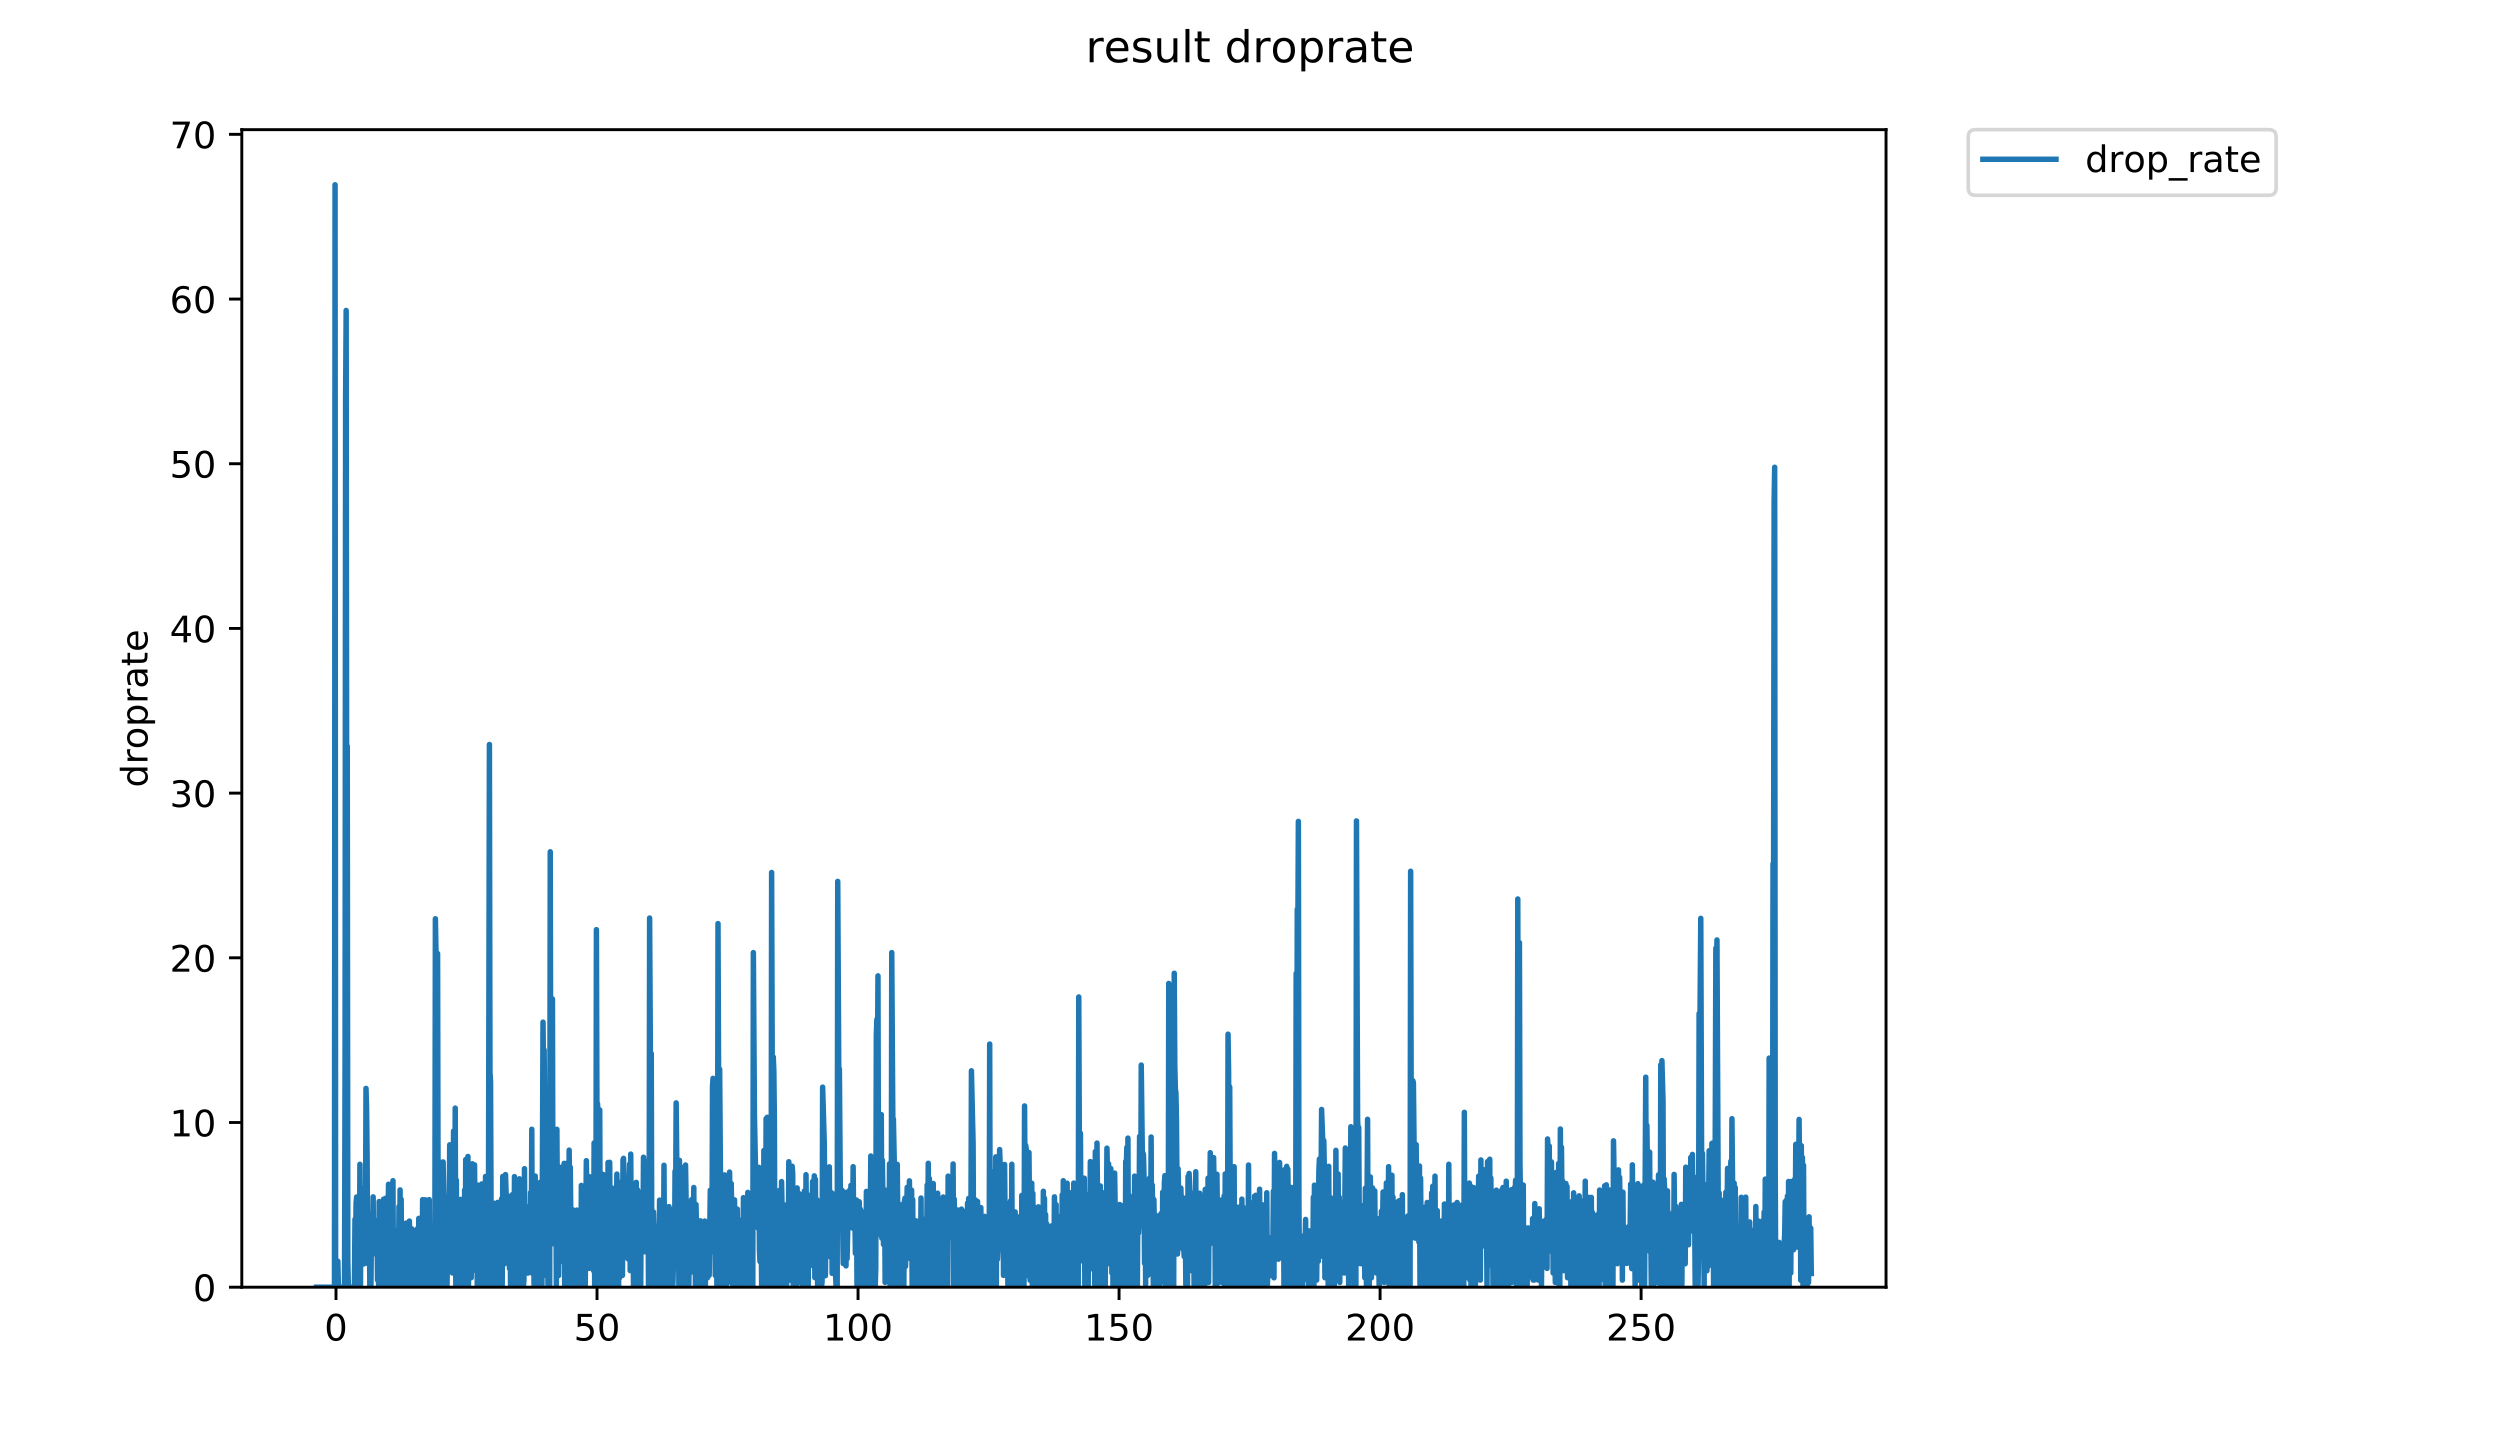 <?xml version="1.0" encoding="utf-8" standalone="no"?>
<!DOCTYPE svg PUBLIC "-//W3C//DTD SVG 1.1//EN"
  "http://www.w3.org/Graphics/SVG/1.1/DTD/svg11.dtd">
<!-- Created with matplotlib (https://matplotlib.org/) -->
<svg height="396pt" version="1.1" viewBox="0 0 684 396" width="684pt" xmlns="http://www.w3.org/2000/svg" xmlns:xlink="http://www.w3.org/1999/xlink">
 <defs>
  <style type="text/css">
*{stroke-linecap:butt;stroke-linejoin:round;}
  </style>
 </defs>
 <g id="figure_1">
  <g id="patch_1">
   <path d="M 0 396 
L 684 396 
L 684 0 
L 0 0 
z
" style="fill:#ffffff;"/>
  </g>
  <g id="axes_1">
   <g id="patch_2">
    <path d="M 66.159 352.174 
L 516.019 352.174 
L 516.019 35.473 
L 66.159 35.473 
z
" style="fill:#ffffff;"/>
   </g>
   <g id="matplotlib.axis_1">
    <g id="xtick_1">
     <g id="line2d_1">
      <defs>
       <path d="M 0 0 
L 0 3.5 
" id="m8b46c52d28" style="stroke:#000000;stroke-width:0.8;"/>
      </defs>
      <g>
       <use style="stroke:#000000;stroke-width:0.8;" x="91.927" xlink:href="#m8b46c52d28" y="352.174"/>
      </g>
     </g>
     <g id="text_1">
      <!-- 0 -->
      <defs>
       <path d="M 31.781 66.406 
Q 24.172 66.406 20.328 58.906 
Q 16.5 51.422 16.5 36.375 
Q 16.5 21.391 20.328 13.891 
Q 24.172 6.391 31.781 6.391 
Q 39.453 6.391 43.281 13.891 
Q 47.125 21.391 47.125 36.375 
Q 47.125 51.422 43.281 58.906 
Q 39.453 66.406 31.781 66.406 
z
M 31.781 74.219 
Q 44.047 74.219 50.516 64.516 
Q 56.984 54.828 56.984 36.375 
Q 56.984 17.969 50.516 8.266 
Q 44.047 -1.422 31.781 -1.422 
Q 19.531 -1.422 13.062 8.266 
Q 6.594 17.969 6.594 36.375 
Q 6.594 54.828 13.062 64.516 
Q 19.531 74.219 31.781 74.219 
z
" id="DejaVuSans-48"/>
      </defs>
      <g transform="translate(88.746 366.773)scale(0.1 -0.1)">
       <use xlink:href="#DejaVuSans-48"/>
      </g>
     </g>
    </g>
    <g id="xtick_2">
     <g id="line2d_2">
      <g>
       <use style="stroke:#000000;stroke-width:0.8;" x="163.343" xlink:href="#m8b46c52d28" y="352.174"/>
      </g>
     </g>
     <g id="text_2">
      <!-- 50 -->
      <defs>
       <path d="M 10.797 72.906 
L 49.516 72.906 
L 49.516 64.594 
L 19.828 64.594 
L 19.828 46.734 
Q 21.969 47.469 24.109 47.828 
Q 26.266 48.188 28.422 48.188 
Q 40.625 48.188 47.75 41.5 
Q 54.891 34.812 54.891 23.391 
Q 54.891 11.625 47.562 5.094 
Q 40.234 -1.422 26.906 -1.422 
Q 22.312 -1.422 17.547 -0.641 
Q 12.797 0.141 7.719 1.703 
L 7.719 11.625 
Q 12.109 9.234 16.797 8.062 
Q 21.484 6.891 26.703 6.891 
Q 35.156 6.891 40.078 11.328 
Q 45.016 15.766 45.016 23.391 
Q 45.016 31 40.078 35.438 
Q 35.156 39.891 26.703 39.891 
Q 22.75 39.891 18.812 39.016 
Q 14.891 38.141 10.797 36.281 
z
" id="DejaVuSans-53"/>
      </defs>
      <g transform="translate(156.981 366.773)scale(0.1 -0.1)">
       <use xlink:href="#DejaVuSans-53"/>
       <use x="63.623" xlink:href="#DejaVuSans-48"/>
      </g>
     </g>
    </g>
    <g id="xtick_3">
     <g id="line2d_3">
      <g>
       <use style="stroke:#000000;stroke-width:0.8;" x="234.759" xlink:href="#m8b46c52d28" y="352.174"/>
      </g>
     </g>
     <g id="text_3">
      <!-- 100 -->
      <defs>
       <path d="M 12.406 8.297 
L 28.516 8.297 
L 28.516 63.922 
L 10.984 60.406 
L 10.984 69.391 
L 28.422 72.906 
L 38.281 72.906 
L 38.281 8.297 
L 54.391 8.297 
L 54.391 0 
L 12.406 0 
z
" id="DejaVuSans-49"/>
      </defs>
      <g transform="translate(225.216 366.773)scale(0.1 -0.1)">
       <use xlink:href="#DejaVuSans-49"/>
       <use x="63.623" xlink:href="#DejaVuSans-48"/>
       <use x="127.246" xlink:href="#DejaVuSans-48"/>
      </g>
     </g>
    </g>
    <g id="xtick_4">
     <g id="line2d_4">
      <g>
       <use style="stroke:#000000;stroke-width:0.8;" x="306.176" xlink:href="#m8b46c52d28" y="352.174"/>
      </g>
     </g>
     <g id="text_4">
      <!-- 150 -->
      <g transform="translate(296.632 366.773)scale(0.1 -0.1)">
       <use xlink:href="#DejaVuSans-49"/>
       <use x="63.623" xlink:href="#DejaVuSans-53"/>
       <use x="127.246" xlink:href="#DejaVuSans-48"/>
      </g>
     </g>
    </g>
    <g id="xtick_5">
     <g id="line2d_5">
      <g>
       <use style="stroke:#000000;stroke-width:0.8;" x="377.592" xlink:href="#m8b46c52d28" y="352.174"/>
      </g>
     </g>
     <g id="text_5">
      <!-- 200 -->
      <defs>
       <path d="M 19.188 8.297 
L 53.609 8.297 
L 53.609 0 
L 7.328 0 
L 7.328 8.297 
Q 12.938 14.109 22.625 23.891 
Q 32.328 33.688 34.812 36.531 
Q 39.547 41.844 41.422 45.531 
Q 43.312 49.219 43.312 52.781 
Q 43.312 58.594 39.234 62.25 
Q 35.156 65.922 28.609 65.922 
Q 23.969 65.922 18.812 64.312 
Q 13.672 62.703 7.812 59.422 
L 7.812 69.391 
Q 13.766 71.781 18.938 73 
Q 24.125 74.219 28.422 74.219 
Q 39.75 74.219 46.484 68.547 
Q 53.219 62.891 53.219 53.422 
Q 53.219 48.922 51.531 44.891 
Q 49.859 40.875 45.406 35.406 
Q 44.188 33.984 37.641 27.219 
Q 31.109 20.453 19.188 8.297 
z
" id="DejaVuSans-50"/>
      </defs>
      <g transform="translate(368.048 366.773)scale(0.1 -0.1)">
       <use xlink:href="#DejaVuSans-50"/>
       <use x="63.623" xlink:href="#DejaVuSans-48"/>
       <use x="127.246" xlink:href="#DejaVuSans-48"/>
      </g>
     </g>
    </g>
    <g id="xtick_6">
     <g id="line2d_6">
      <g>
       <use style="stroke:#000000;stroke-width:0.8;" x="449.008" xlink:href="#m8b46c52d28" y="352.174"/>
      </g>
     </g>
     <g id="text_6">
      <!-- 250 -->
      <g transform="translate(439.464 366.773)scale(0.1 -0.1)">
       <use xlink:href="#DejaVuSans-50"/>
       <use x="63.623" xlink:href="#DejaVuSans-53"/>
       <use x="127.246" xlink:href="#DejaVuSans-48"/>
      </g>
     </g>
    </g>
   </g>
   <g id="matplotlib.axis_2">
    <g id="ytick_1">
     <g id="line2d_7">
      <defs>
       <path d="M 0 0 
L -3.5 0 
" id="m99480f4c6d" style="stroke:#000000;stroke-width:0.8;"/>
      </defs>
      <g>
       <use style="stroke:#000000;stroke-width:0.8;" x="66.159" xlink:href="#m99480f4c6d" y="352.174"/>
      </g>
     </g>
     <g id="text_7">
      <!-- 0 -->
      <g transform="translate(52.796 355.973)scale(0.1 -0.1)">
       <use xlink:href="#DejaVuSans-48"/>
      </g>
     </g>
    </g>
    <g id="ytick_2">
     <g id="line2d_8">
      <g>
       <use style="stroke:#000000;stroke-width:0.8;" x="66.159" xlink:href="#m99480f4c6d" y="307.115"/>
      </g>
     </g>
     <g id="text_8">
      <!-- 10 -->
      <g transform="translate(46.434 310.914)scale(0.1 -0.1)">
       <use xlink:href="#DejaVuSans-49"/>
       <use x="63.623" xlink:href="#DejaVuSans-48"/>
      </g>
     </g>
    </g>
    <g id="ytick_3">
     <g id="line2d_9">
      <g>
       <use style="stroke:#000000;stroke-width:0.8;" x="66.159" xlink:href="#m99480f4c6d" y="262.056"/>
      </g>
     </g>
     <g id="text_9">
      <!-- 20 -->
      <g transform="translate(46.434 265.855)scale(0.1 -0.1)">
       <use xlink:href="#DejaVuSans-50"/>
       <use x="63.623" xlink:href="#DejaVuSans-48"/>
      </g>
     </g>
    </g>
    <g id="ytick_4">
     <g id="line2d_10">
      <g>
       <use style="stroke:#000000;stroke-width:0.8;" x="66.159" xlink:href="#m99480f4c6d" y="216.997"/>
      </g>
     </g>
     <g id="text_10">
      <!-- 30 -->
      <defs>
       <path d="M 40.578 39.312 
Q 47.656 37.797 51.625 33 
Q 55.609 28.219 55.609 21.188 
Q 55.609 10.406 48.188 4.484 
Q 40.766 -1.422 27.094 -1.422 
Q 22.516 -1.422 17.656 -0.516 
Q 12.797 0.391 7.625 2.203 
L 7.625 11.719 
Q 11.719 9.328 16.594 8.109 
Q 21.484 6.891 26.812 6.891 
Q 36.078 6.891 40.938 10.547 
Q 45.797 14.203 45.797 21.188 
Q 45.797 27.641 41.281 31.266 
Q 36.766 34.906 28.719 34.906 
L 20.219 34.906 
L 20.219 43.016 
L 29.109 43.016 
Q 36.375 43.016 40.234 45.922 
Q 44.094 48.828 44.094 54.297 
Q 44.094 59.906 40.109 62.906 
Q 36.141 65.922 28.719 65.922 
Q 24.656 65.922 20.016 65.031 
Q 15.375 64.156 9.812 62.312 
L 9.812 71.094 
Q 15.438 72.656 20.344 73.438 
Q 25.25 74.219 29.594 74.219 
Q 40.828 74.219 47.359 69.109 
Q 53.906 64.016 53.906 55.328 
Q 53.906 49.266 50.438 45.094 
Q 46.969 40.922 40.578 39.312 
z
" id="DejaVuSans-51"/>
      </defs>
      <g transform="translate(46.434 220.796)scale(0.1 -0.1)">
       <use xlink:href="#DejaVuSans-51"/>
       <use x="63.623" xlink:href="#DejaVuSans-48"/>
      </g>
     </g>
    </g>
    <g id="ytick_5">
     <g id="line2d_11">
      <g>
       <use style="stroke:#000000;stroke-width:0.8;" x="66.159" xlink:href="#m99480f4c6d" y="171.938"/>
      </g>
     </g>
     <g id="text_11">
      <!-- 40 -->
      <defs>
       <path d="M 37.797 64.312 
L 12.891 25.391 
L 37.797 25.391 
z
M 35.203 72.906 
L 47.609 72.906 
L 47.609 25.391 
L 58.016 25.391 
L 58.016 17.188 
L 47.609 17.188 
L 47.609 0 
L 37.797 0 
L 37.797 17.188 
L 4.891 17.188 
L 4.891 26.703 
z
" id="DejaVuSans-52"/>
      </defs>
      <g transform="translate(46.434 175.737)scale(0.1 -0.1)">
       <use xlink:href="#DejaVuSans-52"/>
       <use x="63.623" xlink:href="#DejaVuSans-48"/>
      </g>
     </g>
    </g>
    <g id="ytick_6">
     <g id="line2d_12">
      <g>
       <use style="stroke:#000000;stroke-width:0.8;" x="66.159" xlink:href="#m99480f4c6d" y="126.879"/>
      </g>
     </g>
     <g id="text_12">
      <!-- 50 -->
      <g transform="translate(46.434 130.678)scale(0.1 -0.1)">
       <use xlink:href="#DejaVuSans-53"/>
       <use x="63.623" xlink:href="#DejaVuSans-48"/>
      </g>
     </g>
    </g>
    <g id="ytick_7">
     <g id="line2d_13">
      <g>
       <use style="stroke:#000000;stroke-width:0.8;" x="66.159" xlink:href="#m99480f4c6d" y="81.82"/>
      </g>
     </g>
     <g id="text_13">
      <!-- 60 -->
      <defs>
       <path d="M 33.016 40.375 
Q 26.375 40.375 22.484 35.828 
Q 18.609 31.297 18.609 23.391 
Q 18.609 15.531 22.484 10.953 
Q 26.375 6.391 33.016 6.391 
Q 39.656 6.391 43.531 10.953 
Q 47.406 15.531 47.406 23.391 
Q 47.406 31.297 43.531 35.828 
Q 39.656 40.375 33.016 40.375 
z
M 52.594 71.297 
L 52.594 62.312 
Q 48.875 64.062 45.094 64.984 
Q 41.312 65.922 37.594 65.922 
Q 27.828 65.922 22.672 59.328 
Q 17.531 52.734 16.797 39.406 
Q 19.672 43.656 24.016 45.922 
Q 28.375 48.188 33.594 48.188 
Q 44.578 48.188 50.953 41.516 
Q 57.328 34.859 57.328 23.391 
Q 57.328 12.156 50.688 5.359 
Q 44.047 -1.422 33.016 -1.422 
Q 20.359 -1.422 13.672 8.266 
Q 6.984 17.969 6.984 36.375 
Q 6.984 53.656 15.188 63.938 
Q 23.391 74.219 37.203 74.219 
Q 40.922 74.219 44.703 73.484 
Q 48.484 72.75 52.594 71.297 
z
" id="DejaVuSans-54"/>
      </defs>
      <g transform="translate(46.434 85.619)scale(0.1 -0.1)">
       <use xlink:href="#DejaVuSans-54"/>
       <use x="63.623" xlink:href="#DejaVuSans-48"/>
      </g>
     </g>
    </g>
    <g id="ytick_8">
     <g id="line2d_14">
      <g>
       <use style="stroke:#000000;stroke-width:0.8;" x="66.159" xlink:href="#m99480f4c6d" y="36.76"/>
      </g>
     </g>
     <g id="text_14">
      <!-- 70 -->
      <defs>
       <path d="M 8.203 72.906 
L 55.078 72.906 
L 55.078 68.703 
L 28.609 0 
L 18.312 0 
L 43.219 64.594 
L 8.203 64.594 
z
" id="DejaVuSans-55"/>
      </defs>
      <g transform="translate(46.434 40.56)scale(0.1 -0.1)">
       <use xlink:href="#DejaVuSans-55"/>
       <use x="63.623" xlink:href="#DejaVuSans-48"/>
      </g>
     </g>
    </g>
    <g id="text_15">
     <!-- droprate -->
     <defs>
      <path d="M 45.406 46.391 
L 45.406 75.984 
L 54.391 75.984 
L 54.391 0 
L 45.406 0 
L 45.406 8.203 
Q 42.578 3.328 38.25 0.953 
Q 33.938 -1.422 27.875 -1.422 
Q 17.969 -1.422 11.734 6.484 
Q 5.516 14.406 5.516 27.297 
Q 5.516 40.188 11.734 48.094 
Q 17.969 56 27.875 56 
Q 33.938 56 38.25 53.625 
Q 42.578 51.266 45.406 46.391 
z
M 14.797 27.297 
Q 14.797 17.391 18.875 11.75 
Q 22.953 6.109 30.078 6.109 
Q 37.203 6.109 41.297 11.75 
Q 45.406 17.391 45.406 27.297 
Q 45.406 37.203 41.297 42.844 
Q 37.203 48.484 30.078 48.484 
Q 22.953 48.484 18.875 42.844 
Q 14.797 37.203 14.797 27.297 
z
" id="DejaVuSans-100"/>
      <path d="M 41.109 46.297 
Q 39.594 47.172 37.812 47.578 
Q 36.031 48 33.891 48 
Q 26.266 48 22.188 43.047 
Q 18.109 38.094 18.109 28.812 
L 18.109 0 
L 9.078 0 
L 9.078 54.688 
L 18.109 54.688 
L 18.109 46.188 
Q 20.953 51.172 25.484 53.578 
Q 30.031 56 36.531 56 
Q 37.453 56 38.578 55.875 
Q 39.703 55.766 41.062 55.516 
z
" id="DejaVuSans-114"/>
      <path d="M 30.609 48.391 
Q 23.391 48.391 19.188 42.75 
Q 14.984 37.109 14.984 27.297 
Q 14.984 17.484 19.156 11.844 
Q 23.344 6.203 30.609 6.203 
Q 37.797 6.203 41.984 11.859 
Q 46.188 17.531 46.188 27.297 
Q 46.188 37.016 41.984 42.703 
Q 37.797 48.391 30.609 48.391 
z
M 30.609 56 
Q 42.328 56 49.016 48.375 
Q 55.719 40.766 55.719 27.297 
Q 55.719 13.875 49.016 6.219 
Q 42.328 -1.422 30.609 -1.422 
Q 18.844 -1.422 12.172 6.219 
Q 5.516 13.875 5.516 27.297 
Q 5.516 40.766 12.172 48.375 
Q 18.844 56 30.609 56 
z
" id="DejaVuSans-111"/>
      <path d="M 18.109 8.203 
L 18.109 -20.797 
L 9.078 -20.797 
L 9.078 54.688 
L 18.109 54.688 
L 18.109 46.391 
Q 20.953 51.266 25.266 53.625 
Q 29.594 56 35.594 56 
Q 45.562 56 51.781 48.094 
Q 58.016 40.188 58.016 27.297 
Q 58.016 14.406 51.781 6.484 
Q 45.562 -1.422 35.594 -1.422 
Q 29.594 -1.422 25.266 0.953 
Q 20.953 3.328 18.109 8.203 
z
M 48.688 27.297 
Q 48.688 37.203 44.609 42.844 
Q 40.531 48.484 33.406 48.484 
Q 26.266 48.484 22.188 42.844 
Q 18.109 37.203 18.109 27.297 
Q 18.109 17.391 22.188 11.75 
Q 26.266 6.109 33.406 6.109 
Q 40.531 6.109 44.609 11.75 
Q 48.688 17.391 48.688 27.297 
z
" id="DejaVuSans-112"/>
      <path d="M 34.281 27.484 
Q 23.391 27.484 19.188 25 
Q 14.984 22.516 14.984 16.5 
Q 14.984 11.719 18.141 8.906 
Q 21.297 6.109 26.703 6.109 
Q 34.188 6.109 38.703 11.406 
Q 43.219 16.703 43.219 25.484 
L 43.219 27.484 
z
M 52.203 31.203 
L 52.203 0 
L 43.219 0 
L 43.219 8.297 
Q 40.141 3.328 35.547 0.953 
Q 30.953 -1.422 24.312 -1.422 
Q 15.922 -1.422 10.953 3.297 
Q 6 8.016 6 15.922 
Q 6 25.141 12.172 29.828 
Q 18.359 34.516 30.609 34.516 
L 43.219 34.516 
L 43.219 35.406 
Q 43.219 41.609 39.141 45 
Q 35.062 48.391 27.688 48.391 
Q 23 48.391 18.547 47.266 
Q 14.109 46.141 10.016 43.891 
L 10.016 52.203 
Q 14.938 54.109 19.578 55.047 
Q 24.219 56 28.609 56 
Q 40.484 56 46.344 49.844 
Q 52.203 43.703 52.203 31.203 
z
" id="DejaVuSans-97"/>
      <path d="M 18.312 70.219 
L 18.312 54.688 
L 36.812 54.688 
L 36.812 47.703 
L 18.312 47.703 
L 18.312 18.016 
Q 18.312 11.328 20.141 9.422 
Q 21.969 7.516 27.594 7.516 
L 36.812 7.516 
L 36.812 0 
L 27.594 0 
Q 17.188 0 13.234 3.875 
Q 9.281 7.766 9.281 18.016 
L 9.281 47.703 
L 2.688 47.703 
L 2.688 54.688 
L 9.281 54.688 
L 9.281 70.219 
z
" id="DejaVuSans-116"/>
      <path d="M 56.203 29.594 
L 56.203 25.203 
L 14.891 25.203 
Q 15.484 15.922 20.484 11.062 
Q 25.484 6.203 34.422 6.203 
Q 39.594 6.203 44.453 7.469 
Q 49.312 8.734 54.109 11.281 
L 54.109 2.781 
Q 49.266 0.734 44.188 -0.344 
Q 39.109 -1.422 33.891 -1.422 
Q 20.797 -1.422 13.156 6.188 
Q 5.516 13.812 5.516 26.812 
Q 5.516 40.234 12.766 48.109 
Q 20.016 56 32.328 56 
Q 43.359 56 49.781 48.891 
Q 56.203 41.797 56.203 29.594 
z
M 47.219 32.234 
Q 47.125 39.594 43.094 43.984 
Q 39.062 48.391 32.422 48.391 
Q 24.906 48.391 20.391 44.141 
Q 15.875 39.891 15.188 32.172 
z
" id="DejaVuSans-101"/>
     </defs>
     <g transform="translate(40.354 215.442)rotate(-90)scale(0.1 -0.1)">
      <use xlink:href="#DejaVuSans-100"/>
      <use x="63.477" xlink:href="#DejaVuSans-114"/>
      <use x="104.559" xlink:href="#DejaVuSans-111"/>
      <use x="165.74" xlink:href="#DejaVuSans-112"/>
      <use x="229.217" xlink:href="#DejaVuSans-114"/>
      <use x="270.33" xlink:href="#DejaVuSans-97"/>
      <use x="331.609" xlink:href="#DejaVuSans-116"/>
      <use x="370.818" xlink:href="#DejaVuSans-101"/>
     </g>
    </g>
   </g>
   <g id="line2d_15">
    <path clip-path="url(#pca3e32ea92)" d="M 86.607 352.174 
L 91.514 352.174 
L 91.673 50.554 
L 91.825 352.174 
L 92.279 352.174 
L 92.43 345.063 
L 92.58 352.174 
L 94.258 352.174 
L 94.409 289.735 
L 94.559 108.998 
L 94.709 84.94 
L 94.859 238.552 
L 95.009 204.141 
L 95.159 345.022 
L 95.309 352.174 
L 96.969 352.174 
L 97.12 333.613 
L 97.271 345.104 
L 97.422 329.218 
L 97.572 327.502 
L 97.723 352.174 
L 97.872 335.919 
L 98.322 347.623 
L 98.473 318.558 
L 98.625 351.533 
L 98.775 324.905 
L 99.075 343.722 
L 99.225 333.318 
L 99.378 344.515 
L 99.531 345.81 
L 99.684 332.473 
L 99.986 339.961 
L 100.136 297.792 
L 100.285 302.83 
L 100.435 315.71 
L 100.585 345.681 
L 100.735 331.989 
L 100.885 339.17 
L 101.034 333.291 
L 101.185 352.174 
L 101.335 338.579 
L 101.487 352.174 
L 101.638 335.438 
L 101.938 341.137 
L 102.088 327.466 
L 102.237 343.058 
L 102.387 341.68 
L 102.537 335.244 
L 102.687 340.176 
L 102.838 341.184 
L 102.988 339.434 
L 103.138 333.968 
L 103.289 350.232 
L 103.438 340.487 
L 103.588 352.174 
L 103.738 328.733 
L 103.888 352.174 
L 104.04 332.973 
L 104.192 352.174 
L 104.343 334.744 
L 104.494 352.174 
L 104.645 343.162 
L 104.797 352.174 
L 104.948 328.082 
L 105.098 352.174 
L 105.249 344.439 
L 105.399 352.174 
L 105.55 327.836 
L 105.702 352.174 
L 105.853 341.216 
L 106.003 343.734 
L 106.306 324.012 
L 106.456 352.174 
L 106.607 326.926 
L 106.757 352.174 
L 106.908 346.995 
L 107.059 352.174 
L 107.209 332.752 
L 107.36 352.174 
L 107.51 323.041 
L 107.66 352.174 
L 107.81 340.487 
L 107.96 352.174 
L 108.11 348.279 
L 108.26 352.174 
L 108.411 336.66 
L 108.561 352.174 
L 108.711 352.174 
L 108.861 337.89 
L 109.011 352.174 
L 109.161 330.099 
L 109.311 352.174 
L 109.461 325.554 
L 109.611 352.174 
L 109.761 328.117 
L 109.912 352.174 
L 110.062 334.644 
L 110.213 352.174 
L 110.363 351.526 
L 110.513 348.279 
L 110.663 339.82 
L 110.813 352.174 
L 110.963 351.524 
L 111.113 334.644 
L 111.263 346.973 
L 111.414 336.059 
L 111.565 350.238 
L 111.715 343.071 
L 111.865 352.174 
L 112.015 334.073 
L 112.166 352.174 
L 112.317 343.77 
L 112.468 352.174 
L 112.619 336.177 
L 112.771 352.174 
L 112.921 352.174 
L 113.072 341.153 
L 113.222 341.771 
L 113.373 336.637 
L 113.674 351.527 
L 113.974 339.874 
L 114.124 348.928 
L 114.276 336.082 
L 114.427 348.946 
L 114.577 333.345 
L 114.727 352.174 
L 114.877 337.924 
L 115.028 352.174 
L 115.328 340.504 
L 115.478 349.581 
L 115.629 328.22 
L 115.781 352.174 
L 115.931 337.284 
L 116.081 350.876 
L 116.232 328.255 
L 116.382 352.174 
L 116.532 333.373 
L 116.682 349.577 
L 116.833 328.354 
L 116.983 351.528 
L 117.135 331.487 
L 117.285 352.174 
L 117.436 328.22 
L 117.586 352.174 
L 117.736 335.293 
L 117.886 352.174 
L 118.037 349.581 
L 118.187 343.111 
L 118.489 352.174 
L 118.962 352.174 
L 119.12 251.375 
L 119.27 259.861 
L 119.421 261.408 
L 119.571 295.769 
L 119.722 260.891 
L 119.873 336.791 
L 120.029 318.774 
L 120.179 351.532 
L 120.33 317.911 
L 120.481 350.881 
L 120.632 327.643 
L 121.085 347.017 
L 121.236 317.911 
L 121.387 326.352 
L 121.537 328.22 
L 121.687 352.174 
L 121.838 330.099 
L 121.988 352.174 
L 122.139 332.752 
L 122.29 352.174 
L 122.441 343.794 
L 122.592 342.491 
L 122.744 347.694 
L 123.045 313.218 
L 123.345 342.463 
L 123.496 321.79 
L 123.647 330.81 
L 123.797 348.29 
L 124.098 309.446 
L 124.399 340.554 
L 124.55 303.183 
L 124.706 352.174 
L 124.859 322.898 
L 125.01 352.174 
L 125.161 331.546 
L 125.313 352.174 
L 125.464 337.992 
L 125.62 346.55 
L 125.77 334.719 
L 125.921 347.629 
L 126.071 328.151 
L 126.221 352.174 
L 126.37 333.07 
L 126.52 352.174 
L 126.82 332.668 
L 126.97 352.174 
L 127.121 325.593 
L 127.271 349.581 
L 127.422 317.265 
L 127.722 330.748 
L 127.872 330.748 
L 128.022 316.413 
L 128.173 352.174 
L 128.323 321.054 
L 128.474 343.175 
L 128.626 332.248 
L 128.776 336.637 
L 128.927 349.581 
L 129.227 318.412 
L 129.528 345.093 
L 129.678 343.734 
L 129.829 318.702 
L 130.13 347.636 
L 130.431 326.926 
L 130.581 352.174 
L 130.731 324.256 
L 130.882 326.816 
L 131.032 352.174 
L 131.182 330.779 
L 131.334 352.174 
L 131.485 332.696 
L 131.636 352.174 
L 131.788 323.932 
L 131.938 337.89 
L 132.088 339.838 
L 132.238 328.117 
L 132.539 345.7 
L 132.841 321.877 
L 133.143 352.174 
L 133.601 352.174 
L 133.903 203.691 
L 134.053 293.345 
L 134.209 295.85 
L 134.362 333.081 
L 134.513 330.099 
L 134.664 352.174 
L 134.817 333.744 
L 134.97 333.692 
L 135.123 342.601 
L 135.275 329.23 
L 135.428 352.174 
L 135.582 335.674 
L 135.734 351.526 
L 135.886 343.162 
L 136.036 351.529 
L 136.187 328.968 
L 136.339 352.174 
L 136.49 330.932 
L 136.641 352.174 
L 136.943 331.576 
L 137.095 351.531 
L 137.248 327.99 
L 137.401 352.174 
L 137.552 321.877 
L 137.703 323.851 
L 137.856 328.526 
L 138.007 345.765 
L 138.309 321.365 
L 138.464 326.3 
L 138.618 339.553 
L 138.77 327.07 
L 138.921 336.012 
L 139.222 328.255 
L 139.374 347.025 
L 139.526 331.901 
L 139.678 351.531 
L 139.829 347.668 
L 140.145 326.902 
L 140.302 352.174 
L 140.454 326.645 
L 140.606 351.533 
L 140.757 321.92 
L 140.909 352.174 
L 141.06 328.357 
L 141.215 352.174 
L 141.367 331.751 
L 141.668 352.174 
L 141.819 326.352 
L 141.973 352.174 
L 142.124 322.522 
L 142.425 346.339 
L 142.575 351.526 
L 142.73 323.144 
L 142.885 339.605 
L 143.042 335.993 
L 143.198 352.174 
L 143.349 350.246 
L 143.499 319.758 
L 143.65 348.29 
L 143.801 336.036 
L 143.952 345.073 
L 144.255 338.093 
L 144.407 348.328 
L 144.558 330.163 
L 144.71 341.948 
L 144.867 341.579 
L 145.025 342.285 
L 145.183 326.25 
L 145.341 341.695 
L 145.498 308.967 
L 145.652 348.372 
L 145.805 324.846 
L 145.958 322.94 
L 146.111 351.538 
L 146.267 322.72 
L 146.428 321.77 
L 146.588 352.174 
L 146.749 330.862 
L 146.899 333.809 
L 147.052 348.992 
L 147.203 336.012 
L 147.354 352.174 
L 147.504 323.648 
L 147.658 340.783 
L 147.963 323.372 
L 148.116 352.174 
L 148.267 352.174 
L 148.567 279.665 
L 148.718 294.555 
L 148.868 287.247 
L 149.022 304.01 
L 149.324 348.937 
L 149.474 312.035 
L 149.624 332.105 
L 149.777 320.945 
L 149.929 352.174 
L 150.086 309.505 
L 150.242 352.174 
L 150.394 352.174 
L 150.545 233.052 
L 150.695 307.454 
L 150.845 282.154 
L 150.998 292.734 
L 151.148 273.305 
L 151.304 340.284 
L 151.455 324.534 
L 151.606 336.012 
L 151.758 335.486 
L 151.909 313.497 
L 152.062 315.157 
L 152.213 352.174 
L 152.365 308.984 
L 152.516 334.151 
L 152.668 323.413 
L 152.822 349.001 
L 152.976 319.266 
L 153.129 331.172 
L 153.281 321.408 
L 153.434 345.164 
L 153.586 320.081 
L 153.737 319.392 
L 153.89 343.201 
L 154.195 320.452 
L 154.348 318.3 
L 154.499 352.174 
L 154.652 320.901 
L 154.808 352.174 
L 154.96 323.331 
L 155.111 352.174 
L 155.266 318.191 
L 155.57 347.694 
L 155.721 314.679 
L 155.876 328.824 
L 156.026 319.345 
L 156.327 347.629 
L 156.479 341.121 
L 156.632 352.174 
L 156.784 331.023 
L 156.935 337.992 
L 157.087 336.769 
L 157.239 345.746 
L 157.392 335.071 
L 157.543 352.174 
L 157.695 334.794 
L 157.847 331.083 
L 157.999 349.603 
L 158.15 340.554 
L 158.452 352.174 
L 158.603 336.703 
L 158.754 332.863 
L 158.906 352.174 
L 159.057 324.336 
L 159.207 340.538 
L 159.359 327.07 
L 159.51 343.149 
L 159.661 330.163 
L 159.814 340.031 
L 159.968 329.359 
L 160.119 352.174 
L 160.423 317.563 
L 160.726 338.656 
L 161.029 321.877 
L 161.181 347.032 
L 161.484 322.006 
L 161.636 323.892 
L 161.79 345.203 
L 161.942 336.196 
L 162.094 339.979 
L 162.245 326.426 
L 162.396 347.662 
L 162.548 312.706 
L 162.702 352.174 
L 163.022 352.174 
L 163.176 254.357 
L 163.327 305.894 
L 163.478 301.965 
L 163.63 304.676 
L 163.781 340.554 
L 164.085 303.669 
L 164.236 347.017 
L 164.39 321.626 
L 164.542 352.174 
L 164.694 324.613 
L 164.844 352.174 
L 164.996 321.321 
L 165.148 336.791 
L 165.301 335.604 
L 165.452 352.174 
L 165.604 322.564 
L 165.756 352.174 
L 165.907 325.782 
L 166.209 345.083 
L 166.361 318.058 
L 166.512 346.381 
L 166.815 318.009 
L 166.967 351.522 
L 167.12 326.081 
L 167.271 352.174 
L 167.422 325.061 
L 167.573 337.305 
L 167.723 335.989 
L 167.874 327.034 
L 168.175 352.174 
L 168.326 325.061 
L 168.477 348.312 
L 168.78 321.232 
L 168.938 352.174 
L 169.089 323.29 
L 169.24 352.174 
L 169.391 333.507 
L 169.542 349.588 
L 169.696 333.744 
L 169.846 334.996 
L 169.999 340.099 
L 170.149 335.366 
L 170.302 348.951 
L 170.452 317.315 
L 170.604 316.922 
L 170.91 335.23 
L 171.061 324.534 
L 171.213 328.425 
L 171.364 341.216 
L 171.516 325.707 
L 171.817 344.417 
L 172.118 324.336 
L 172.268 318.461 
L 172.418 347.629 
L 172.568 315.763 
L 172.719 340.521 
L 172.869 328.868 
L 173.02 346.995 
L 173.171 330.226 
L 173.324 352.174 
L 173.475 325.895 
L 173.627 352.174 
L 173.779 344.472 
L 173.93 352.174 
L 174.083 323.494 
L 174.235 352.174 
L 174.388 325.482 
L 174.539 352.174 
L 174.691 335.919 
L 174.844 352.174 
L 174.995 350.249 
L 175.147 329.677 
L 175.298 352.174 
L 175.452 326.191 
L 175.605 333.135 
L 175.758 333 
L 175.91 338.695 
L 176.06 316.618 
L 176.214 326.081 
L 176.364 342.477 
L 176.515 339.3 
L 176.668 320.081 
L 176.818 334.769 
L 177.122 317.758 
L 177.276 326.717 
L 177.431 352.174 
L 177.584 352.174 
L 177.734 251.18 
L 178.035 305.117 
L 178.187 288.261 
L 178.34 348.267 
L 178.491 337.992 
L 178.642 352.174 
L 178.793 331.605 
L 179.25 347.732 
L 179.401 338.013 
L 179.552 339.926 
L 179.705 344.494 
L 179.856 335.486 
L 180.008 352.174 
L 180.16 344.461 
L 180.31 352.174 
L 180.461 328.357 
L 180.612 352.174 
L 180.762 328.801 
L 180.913 352.174 
L 181.063 351.527 
L 181.213 335.269 
L 181.516 348.301 
L 181.666 318.821 
L 181.817 343.098 
L 181.967 333.995 
L 182.42 352.174 
L 182.726 331.378 
L 182.877 352.174 
L 183.027 330.131 
L 183.177 352.174 
L 183.327 330.779 
L 183.48 352.174 
L 183.63 345.043 
L 183.78 352.174 
L 183.93 335.942 
L 184.08 352.174 
L 184.233 346.43 
L 184.388 332.008 
L 184.538 347.002 
L 184.689 320.452 
L 184.841 331.023 
L 184.994 301.754 
L 185.294 329.645 
L 185.444 330.748 
L 185.595 323.083 
L 185.745 352.174 
L 185.896 317.463 
L 186.046 346.339 
L 186.199 334.917 
L 186.349 337.305 
L 186.499 351.525 
L 186.649 332.047 
L 186.8 350.238 
L 186.95 326.241 
L 187.103 346.397 
L 187.253 319.251 
L 187.407 351.538 
L 187.558 318.749 
L 187.859 337.327 
L 188.011 340.653 
L 188.163 333.613 
L 188.315 351.524 
L 188.468 351.538 
L 188.619 332.191 
L 188.77 348.301 
L 188.92 335.966 
L 189.07 343.734 
L 189.221 328.22 
L 189.371 346.973 
L 189.521 330.067 
L 189.671 334.669 
L 189.821 324.905 
L 189.973 347.032 
L 190.123 337.263 
L 190.273 352.174 
L 190.423 329.548 
L 190.724 342.435 
L 190.874 337.828 
L 191.024 341.786 
L 191.174 349.566 
L 191.325 339.909 
L 191.476 351.526 
L 191.626 334.021 
L 191.776 352.174 
L 191.926 341.771 
L 192.076 352.174 
L 192.226 344.383 
L 192.376 352.174 
L 192.527 335.608 
L 192.677 347.629 
L 192.827 334.073 
L 192.978 352.174 
L 193.128 343.098 
L 193.278 348.937 
L 193.431 341.105 
L 193.581 349.585 
L 193.882 344.394 
L 194.032 348.937 
L 194.339 325.632 
L 194.64 340.538 
L 194.79 342.463 
L 194.941 297.224 
L 195.091 295.039 
L 195.241 300.956 
L 195.392 297.636 
L 195.693 348.951 
L 195.843 326.926 
L 196.144 352.174 
L 196.295 352.174 
L 196.445 252.693 
L 196.595 292.442 
L 196.744 295.606 
L 196.895 292.528 
L 197.347 352.174 
L 197.497 334.619 
L 197.647 330.841 
L 197.8 350.251 
L 197.95 332.076 
L 198.1 352.174 
L 198.253 321.452 
L 198.402 341.801 
L 198.553 337.952 
L 198.704 352.174 
L 198.854 327.502 
L 199.006 347.054 
L 199.159 328.56 
L 199.309 346.348 
L 199.612 320.678 
L 199.914 350.859 
L 200.064 323.811 
L 200.214 332.047 
L 200.365 330.499 
L 200.518 352.174 
L 200.671 330.536 
L 200.821 352.174 
L 200.972 328.289 
L 201.123 352.174 
L 201.275 338.093 
L 201.426 347.655 
L 201.729 330.81 
L 201.882 351.533 
L 202.035 333.692 
L 202.188 350.898 
L 202.34 334.819 
L 202.49 352.174 
L 202.642 334.694 
L 202.794 352.174 
L 202.945 350.881 
L 203.097 333.639 
L 203.249 352.174 
L 203.401 327.679 
L 203.551 331.457 
L 203.702 332.105 
L 203.852 339.874 
L 204.003 330.226 
L 204.155 348.317 
L 204.305 333.345 
L 204.455 348.29 
L 204.605 326.241 
L 204.756 352.174 
L 204.906 346.331 
L 205.058 352.174 
L 205.208 333.426 
L 205.358 352.174 
L 205.509 331.111 
L 205.668 352.174 
L 205.968 352.174 
L 206.118 260.628 
L 206.418 305.494 
L 206.718 320.314 
L 206.868 320.919 
L 207.019 333.507 
L 207.17 332.191 
L 207.322 320.856 
L 207.474 336.082 
L 207.626 319.392 
L 207.778 341.919 
L 207.93 345.154 
L 208.232 330.962 
L 208.383 352.174 
L 208.535 334.176 
L 208.69 332.693 
L 208.843 350.89 
L 208.997 314.783 
L 209.15 347.732 
L 209.301 322.436 
L 209.451 352.174 
L 209.601 306.076 
L 209.751 322.957 
L 209.902 305.695 
L 210.052 342.449 
L 210.204 333.533 
L 210.355 349.599 
L 210.507 335.414 
L 210.658 352.174 
L 210.964 352.174 
L 211.115 238.711 
L 211.417 333.426 
L 211.567 289.195 
L 211.719 292.92 
L 211.871 306.329 
L 212.021 352.174 
L 212.172 331.487 
L 212.322 348.279 
L 212.473 330.871 
L 212.625 332.361 
L 212.778 332.333 
L 212.929 346.389 
L 213.081 339.355 
L 213.232 325.707 
L 213.383 351.53 
L 213.536 329.198 
L 213.687 352.174 
L 213.839 323.29 
L 214.149 340.751 
L 214.299 340.454 
L 214.45 329.58 
L 214.602 349.551 
L 214.753 341.816 
L 214.904 352.174 
L 215.057 330.444 
L 215.207 352.174 
L 215.358 330.226 
L 215.508 332.696 
L 215.663 343.005 
L 215.816 317.856 
L 215.966 325.593 
L 216.118 350.243 
L 216.268 323.729 
L 216.419 344.405 
L 216.573 339.464 
L 216.725 319.08 
L 216.878 320.901 
L 217.031 352.174 
L 217.335 325.482 
L 217.486 352.174 
L 217.641 330.747 
L 217.792 336.105 
L 217.946 352.174 
L 218.096 325.022 
L 218.247 341.816 
L 218.4 332.417 
L 218.552 341.948 
L 218.709 326.622 
L 218.86 350.885 
L 219.011 333.453 
L 219.161 346.356 
L 219.465 332.918 
L 219.615 351.527 
L 219.766 334.047 
L 219.917 352.174 
L 220.069 325.858 
L 220.22 332.076 
L 220.37 352.174 
L 220.522 321.408 
L 220.822 352.174 
L 220.973 332.696 
L 221.123 352.174 
L 221.275 329.677 
L 221.425 345.032 
L 221.576 330.871 
L 221.726 334.669 
L 221.877 326.889 
L 222.027 345.073 
L 222.33 323.249 
L 222.48 346.356 
L 222.785 321.712 
L 222.941 349.554 
L 223.096 322.638 
L 223.247 348.317 
L 223.397 343.782 
L 223.549 328.289 
L 223.7 352.174 
L 223.851 328.968 
L 224.001 340.909 
L 224.155 336.921 
L 224.307 336.196 
L 224.46 352.174 
L 224.612 331.95 
L 224.766 352.174 
L 224.918 350.66 
L 225.072 297.441 
L 225.523 312.852 
L 225.834 349.036 
L 225.99 332.827 
L 226.147 342.839 
L 226.453 328.868 
L 226.603 337.89 
L 226.905 319.251 
L 227.057 343.83 
L 227.208 334.151 
L 227.363 337.007 
L 227.517 326.336 
L 227.672 348.388 
L 227.98 327.596 
L 228.132 331.605 
L 228.286 326.753 
L 228.599 348.398 
L 228.75 352.174 
L 229.052 352.174 
L 229.203 241.15 
L 229.503 296.907 
L 229.653 292.442 
L 229.954 331.517 
L 230.406 325.669 
L 230.707 345.691 
L 230.857 337.911 
L 231.008 338.941 
L 231.159 345.063 
L 231.31 338.714 
L 231.461 346.348 
L 231.611 326.203 
L 231.761 344.394 
L 232.063 331.546 
L 232.213 326.278 
L 232.363 331.398 
L 232.514 325.554 
L 232.664 329.45 
L 232.814 324.336 
L 232.965 334.073 
L 233.115 327.573 
L 233.266 336.012 
L 233.417 319.204 
L 233.567 335.966 
L 233.718 335.848 
L 233.868 330.163 
L 234.027 342.89 
L 234.179 329.198 
L 234.329 328.323 
L 234.48 352.174 
L 234.63 339.838 
L 234.781 348.933 
L 234.931 329.515 
L 235.081 328.801 
L 235.232 337.327 
L 235.383 330.81 
L 235.533 334.744 
L 235.684 349.592 
L 235.835 352.174 
L 235.986 339.874 
L 236.137 345.755 
L 236.288 334.719 
L 236.439 340.521 
L 236.589 341.184 
L 236.74 331.398 
L 236.891 351.53 
L 237.048 325.962 
L 237.198 348.951 
L 237.348 337.241 
L 237.499 345.746 
L 237.799 337.219 
L 237.949 352.174 
L 238.248 316.286 
L 238.398 352.174 
L 238.551 327.818 
L 238.702 352.174 
L 238.854 325.216 
L 239.158 344.472 
L 239.31 341.855 
L 239.461 352.174 
L 239.611 346.917 
L 239.761 283.253 
L 239.913 278.897 
L 240.063 293.908 
L 240.213 266.997 
L 240.363 334.644 
L 240.513 336.569 
L 240.663 332.076 
L 240.813 305.36 
L 240.964 337.911 
L 241.116 304.945 
L 241.269 338.752 
L 241.42 317.414 
L 241.72 340.487 
L 242.02 325.516 
L 242.17 350.874 
L 242.319 339.151 
L 242.469 338.54 
L 242.62 350.232 
L 242.771 334.769 
L 242.921 341.816 
L 243.072 338.559 
L 243.222 347.636 
L 243.372 318.419 
L 243.526 352.174 
L 243.832 352.174 
L 243.982 260.628 
L 244.282 307.375 
L 244.432 306.143 
L 245.034 335.966 
L 245.183 330.717 
L 245.333 352.174 
L 245.484 318.558 
L 245.784 347.629 
L 245.934 329.45 
L 246.234 352.174 
L 246.384 335.919 
L 246.534 333.968 
L 246.684 343.071 
L 246.985 345.073 
L 247.139 329.391 
L 247.293 352.174 
L 247.447 328.759 
L 247.599 327.818 
L 247.754 346.478 
L 248.204 324.866 
L 248.358 341.416 
L 248.509 330.902 
L 248.662 336.835 
L 248.812 323.083 
L 249.113 344.405 
L 249.264 342.463 
L 249.414 325.631 
L 249.565 352.174 
L 249.716 328.22 
L 249.87 352.174 
L 250.024 338.866 
L 250.178 352.174 
L 250.332 335.111 
L 250.486 343.947 
L 250.636 334.021 
L 251.085 352.174 
L 251.236 335.342 
L 251.387 334.769 
L 251.537 349.577 
L 251.687 337.241 
L 251.838 350.883 
L 251.99 327.783 
L 252.139 352.174 
L 252.289 333.968 
L 252.441 352.174 
L 252.595 335.039 
L 252.751 352.174 
L 252.906 336.507 
L 253.062 352.174 
L 253.217 334 
L 253.372 333.347 
L 253.523 342.491 
L 253.672 324.215 
L 253.822 341.121 
L 253.972 318.28 
L 254.123 352.174 
L 254.274 322.436 
L 254.577 351.533 
L 254.728 325.782 
L 254.879 352.174 
L 255.031 324.534 
L 255.183 352.174 
L 255.334 323.811 
L 255.485 352.174 
L 255.636 327.643 
L 255.787 352.174 
L 255.938 331.457 
L 256.088 352.174 
L 256.238 333.345 
L 256.388 352.174 
L 256.54 326.463 
L 256.691 345.719 
L 256.842 337.305 
L 256.993 346.381 
L 257.144 338.579 
L 257.294 352.174 
L 257.445 330.226 
L 257.598 342.587 
L 257.751 330.474 
L 257.901 341.816 
L 258.051 327.502 
L 258.201 352.174 
L 258.352 334.021 
L 258.502 348.301 
L 258.653 339.095 
L 258.804 352.174 
L 258.955 328.868 
L 259.257 352.174 
L 259.408 321.79 
L 259.558 338.559 
L 259.708 336.637 
L 259.862 329.836 
L 260.012 329.58 
L 260.162 326.853 
L 260.316 333.718 
L 260.467 334.176 
L 260.619 338.714 
L 260.769 318.461 
L 260.919 352.174 
L 261.073 328.058 
L 261.377 348.969 
L 261.531 341.461 
L 261.682 345.063 
L 261.835 352.174 
L 261.987 331.053 
L 262.141 352.174 
L 262.291 344.394 
L 262.442 352.174 
L 262.598 331.751 
L 262.749 352.174 
L 262.901 352.174 
L 263.051 330.81 
L 263.203 352.174 
L 263.354 341.875 
L 263.505 352.174 
L 263.657 334.819 
L 263.808 352.174 
L 263.959 331.457 
L 264.11 352.174 
L 264.412 341.216 
L 264.564 350.215 
L 264.717 329.165 
L 264.869 348.29 
L 265.022 327.887 
L 265.325 352.174 
L 265.476 352.174 
L 265.63 339.517 
L 265.783 292.972 
L 266.086 306.275 
L 266.237 312.796 
L 266.388 345.728 
L 266.54 332.835 
L 266.692 352.174 
L 266.843 328.289 
L 266.994 352.174 
L 267.148 329.993 
L 267.302 350.268 
L 267.456 328.726 
L 267.607 352.174 
L 267.907 335.342 
L 268.207 348.923 
L 268.357 330.403 
L 268.509 352.174 
L 268.81 334.769 
L 268.961 352.174 
L 269.112 339.891 
L 269.263 352.174 
L 269.414 332.808 
L 269.565 352.174 
L 269.716 337.972 
L 269.867 352.174 
L 270.017 350.879 
L 270.168 333.373 
L 270.318 348.284 
L 270.474 352.174 
L 270.628 352.174 
L 270.779 285.649 
L 270.93 352.174 
L 271.081 323.77 
L 271.232 320.497 
L 271.383 324.455 
L 271.533 334.073 
L 271.684 352.174 
L 271.834 330.841 
L 271.985 352.174 
L 272.136 322.479 
L 272.287 352.174 
L 272.438 316.516 
L 272.594 352.174 
L 272.744 325.022 
L 272.897 344.526 
L 273.047 341.137 
L 273.198 334.719 
L 273.348 341.801 
L 273.498 314.517 
L 273.649 318.702 
L 273.8 339.263 
L 273.951 318.606 
L 274.253 338.598 
L 274.404 323.125 
L 274.555 348.942 
L 274.705 323.689 
L 274.856 318.606 
L 275.007 336.012 
L 275.157 340.176 
L 275.308 340.538 
L 275.459 338.598 
L 275.61 332.835 
L 275.761 352.174 
L 275.914 329.263 
L 276.066 343.201 
L 276.221 341.446 
L 276.373 329.165 
L 276.525 328.493 
L 276.677 352.174 
L 276.831 318.538 
L 276.983 352.174 
L 277.136 339.481 
L 277.287 352.174 
L 277.438 334.44 
L 277.591 352.174 
L 277.742 331.576 
L 277.893 352.174 
L 278.045 335.509 
L 278.197 339.996 
L 278.348 339.874 
L 278.5 332.946 
L 278.651 351.531 
L 278.803 335.438 
L 278.954 351.526 
L 279.258 338.637 
L 279.409 352.174 
L 279.561 327.07 
L 279.712 343.83 
L 280.166 352.174 
L 280.317 302.588 
L 280.468 327.573 
L 280.618 313.33 
L 280.771 314.304 
L 280.922 348.969 
L 281.074 320.035 
L 281.378 344.494 
L 281.528 315.325 
L 281.834 350.289 
L 281.985 329.612 
L 282.136 332.752 
L 282.286 323.729 
L 282.437 352.174 
L 282.589 326.499 
L 282.741 352.174 
L 282.891 330.163 
L 283.041 352.174 
L 283.191 331.368 
L 283.341 352.174 
L 283.492 331.576 
L 283.643 352.174 
L 283.793 333.345 
L 283.944 352.174 
L 284.094 330.194 
L 284.396 346.314 
L 284.546 347.649 
L 284.697 343.124 
L 284.849 331.664 
L 285.002 351.533 
L 285.154 336.173 
L 285.306 351.525 
L 285.458 325.932 
L 285.609 352.174 
L 285.762 327.852 
L 285.914 352.174 
L 286.072 332.286 
L 286.227 352.174 
L 286.379 334.844 
L 286.53 352.174 
L 286.833 343.806 
L 286.985 339.996 
L 287.136 345.709 
L 287.286 343.111 
L 287.437 335.989 
L 287.587 352.174 
L 287.738 335.39 
L 287.889 352.174 
L 288.19 346.348 
L 288.341 346.348 
L 288.495 327.458 
L 288.796 349.588 
L 288.947 329.58 
L 289.099 352.174 
L 289.252 342.006 
L 289.402 350.238 
L 289.704 334.047 
L 289.859 347.719 
L 290.01 332.808 
L 290.16 352.174 
L 290.311 336.637 
L 290.461 352.174 
L 290.612 326.926 
L 290.763 352.174 
L 290.914 323.041 
L 291.064 352.174 
L 291.214 330.339 
L 291.366 352.174 
L 291.519 347.7 
L 291.672 339.446 
L 291.822 352.174 
L 291.973 323.729 
L 292.124 352.174 
L 292.275 327.608 
L 292.425 352.174 
L 292.576 326.278 
L 292.727 352.174 
L 292.882 333.215 
L 293.033 352.174 
L 293.184 331.989 
L 293.334 352.174 
L 293.485 346.995 
L 293.636 352.174 
L 293.786 323.689 
L 293.937 352.174 
L 294.087 333.4 
L 294.239 352.174 
L 294.389 333.4 
L 294.54 332.752 
L 294.845 352.174 
L 294.998 352.174 
L 295.149 272.772 
L 295.299 311.388 
L 295.449 312.626 
L 295.602 310.051 
L 295.753 337.39 
L 295.904 322.436 
L 296.059 332.611 
L 296.209 334.073 
L 296.361 345.124 
L 296.662 322.351 
L 296.813 352.174 
L 296.963 334.021 
L 297.114 350.883 
L 297.264 329.45 
L 297.414 352.174 
L 297.564 326.816 
L 297.714 352.174 
L 298.014 328.151 
L 298.168 337.557 
L 298.318 317.813 
L 298.623 347.118 
L 298.774 320.497 
L 298.924 321.834 
L 299.075 340.538 
L 299.227 336.15 
L 299.379 325.177 
L 299.53 351.53 
L 299.683 315.052 
L 299.836 318.443 
L 299.987 352.174 
L 300.138 312.739 
L 300.439 344.405 
L 300.591 352.174 
L 300.742 326.278 
L 300.894 348.969 
L 301.044 324.477 
L 301.195 352.174 
L 301.346 345.719 
L 301.497 350.243 
L 301.648 340.538 
L 301.799 352.174 
L 301.95 326.369 
L 302.1 352.174 
L 302.251 335.665 
L 302.401 352.174 
L 302.552 329.087 
L 302.706 335.674 
L 302.856 314.141 
L 303.01 320.856 
L 303.16 345.737 
L 303.31 318.412 
L 303.462 336.725 
L 303.612 321.703 
L 303.762 330.099 
L 303.912 319.711 
L 304.212 348.284 
L 304.362 324.559 
L 304.513 352.174 
L 304.665 325.862 
L 304.815 346.331 
L 304.968 320.964 
L 305.423 352.174 
L 305.576 333.613 
L 305.726 337.284 
L 305.877 346.157 
L 306.027 343.084 
L 306.179 343.77 
L 306.33 329.548 
L 306.482 349.596 
L 306.633 336.703 
L 306.783 352.174 
L 306.934 332.752 
L 307.09 352.174 
L 307.24 343.758 
L 307.542 338.676 
L 307.693 329.58 
L 307.846 352.174 
L 307.999 317.758 
L 308.149 319.804 
L 308.3 313.923 
L 308.45 334.794 
L 308.601 311.388 
L 308.756 351.541 
L 308.906 327.034 
L 309.359 352.174 
L 309.509 332.076 
L 309.661 332.276 
L 309.811 336.614 
L 310.122 332.286 
L 310.275 347.719 
L 310.425 321.79 
L 310.577 352.174 
L 310.728 327.643 
L 310.878 348.284 
L 311.029 329.515 
L 311.181 352.174 
L 311.333 326.499 
L 311.484 337.39 
L 311.635 334.744 
L 311.786 310.918 
L 312.092 334.379 
L 312.243 291.406 
L 312.543 315.868 
L 312.695 315.431 
L 312.845 315.868 
L 312.995 321.659 
L 313.145 345.625 
L 313.296 325.593 
L 313.446 351.525 
L 313.596 324.944 
L 313.746 338.54 
L 313.896 338.54 
L 314.046 348.928 
L 314.198 329.001 
L 314.348 326.889 
L 314.498 322.351 
L 314.648 340.487 
L 314.798 341.786 
L 314.95 311.095 
L 315.1 347.452 
L 315.25 324.215 
L 315.4 332.047 
L 315.552 352.174 
L 315.702 328.186 
L 316.006 345.154 
L 316.156 334.073 
L 316.306 350.876 
L 316.456 340.504 
L 316.606 344.383 
L 316.756 332.668 
L 316.907 351.526 
L 317.058 336.012 
L 317.21 352.174 
L 317.36 334.669 
L 317.51 346.98 
L 317.66 332.018 
L 317.963 349.585 
L 318.113 326.166 
L 318.263 332.018 
L 318.413 350.879 
L 318.564 323.77 
L 318.714 321.659 
L 318.864 352.174 
L 319.014 325.554 
L 319.316 352.174 
L 319.618 352.174 
L 319.768 269.068 
L 319.919 284.295 
L 320.221 281.91 
L 320.371 278.476 
L 320.522 337.219 
L 320.671 329.483 
L 320.821 328.131 
L 320.972 352.174 
L 321.123 352.174 
L 321.274 266.28 
L 321.424 291.58 
L 321.575 297.948 
L 321.726 298.934 
L 321.876 306.143 
L 322.176 343.098 
L 322.326 319.758 
L 322.476 326.853 
L 322.626 341.137 
L 323.08 325.061 
L 323.382 335.39 
L 323.533 327.608 
L 323.685 341.89 
L 323.836 339.944 
L 323.987 343.782 
L 324.138 328.935 
L 324.289 334.769 
L 324.44 351.529 
L 324.742 327.643 
L 324.893 352.174 
L 325.044 321.877 
L 325.195 333.453 
L 325.345 321.054 
L 325.495 325.516 
L 325.646 347.649 
L 325.798 329.773 
L 325.95 341.933 
L 326.102 338.656 
L 326.405 326.499 
L 326.556 332.248 
L 326.707 352.174 
L 327.161 320.588 
L 327.312 351.532 
L 327.465 329.773 
L 327.616 332.248 
L 327.771 352.174 
L 327.922 331.546 
L 328.073 349.599 
L 328.225 326.463 
L 328.377 348.965 
L 328.529 327.283 
L 328.68 335.39 
L 328.833 327.921 
L 328.989 351.546 
L 329.141 334.329 
L 329.293 342.574 
L 329.446 339.3 
L 329.598 352.174 
L 329.751 325.406 
L 329.908 348.424 
L 330.062 325.816 
L 330.218 344.633 
L 330.37 345.144 
L 330.52 322.351 
L 330.671 350.883 
L 330.824 327.99 
L 330.976 330.351 
L 331.127 315.378 
L 331.281 340.184 
L 331.433 318.749 
L 331.737 333 
L 331.891 336.921 
L 332.042 316.72 
L 332.193 325.82 
L 332.347 321.712 
L 332.498 352.174 
L 332.649 326.278 
L 332.801 352.174 
L 332.952 321.276 
L 333.256 348.974 
L 333.407 335.414 
L 333.558 350.887 
L 333.709 328.357 
L 333.86 343.137 
L 334.011 338.618 
L 334.162 329.444 
L 334.313 328.289 
L 334.464 350.887 
L 334.616 339.979 
L 334.769 348.334 
L 334.921 327.177 
L 335.072 352.174 
L 335.223 321.188 
L 335.374 352.174 
L 335.525 328.901 
L 335.684 352.174 
L 335.841 352.174 
L 335.992 282.951 
L 336.143 293.514 
L 336.294 321.437 
L 336.446 297.381 
L 336.597 329.285 
L 336.749 329.1 
L 336.9 351.53 
L 337.05 326.926 
L 337.202 352.174 
L 337.353 322.479 
L 337.507 352.174 
L 337.657 319.204 
L 337.808 348.29 
L 337.959 334.769 
L 338.111 339.944 
L 338.262 352.174 
L 338.414 336.173 
L 338.565 352.174 
L 338.716 330.288 
L 338.868 352.174 
L 339.02 332.219 
L 339.323 343.877 
L 339.475 334.176 
L 339.626 352.174 
L 339.778 328.082 
L 339.929 352.174 
L 340.08 330.257 
L 340.382 345.063 
L 340.533 332.162 
L 340.686 352.174 
L 340.838 331.053 
L 340.99 352.174 
L 341.143 333.718 
L 341.294 333.507 
L 341.447 346.988 
L 341.598 318.749 
L 341.75 352.174 
L 341.901 329.645 
L 342.203 352.174 
L 342.354 334.769 
L 342.505 332.78 
L 342.656 352.174 
L 342.807 329.034 
L 342.958 352.174 
L 343.109 352.174 
L 343.262 327.248 
L 343.412 349.581 
L 343.563 327.034 
L 343.714 347.655 
L 344.016 327.643 
L 344.167 342.477 
L 344.318 336.082 
L 344.469 352.174 
L 344.621 325.361 
L 344.772 352.174 
L 344.923 342.491 
L 345.074 347.662 
L 345.225 344.439 
L 345.376 329.612 
L 345.527 352.174 
L 345.68 344.526 
L 345.833 349.625 
L 345.985 338.033 
L 346.136 352.174 
L 346.287 331.457 
L 346.438 352.174 
L 346.589 326.331 
L 346.741 352.174 
L 347.043 342.491 
L 347.194 344.338 
L 347.346 347.668 
L 347.497 338.676 
L 347.648 348.951 
L 347.8 348.96 
L 347.951 342.519 
L 348.254 339.944 
L 348.406 325.895 
L 348.558 349.603 
L 348.712 315.572 
L 348.869 327.28 
L 349.022 329.899 
L 349.323 343.137 
L 349.625 318.606 
L 349.777 344.515 
L 349.929 336.173 
L 350.084 318.048 
L 350.385 329.548 
L 350.536 323.083 
L 350.686 328.22 
L 350.838 343.201 
L 350.989 341.168 
L 351.139 320.406 
L 351.29 352.174 
L 351.442 320.035 
L 351.593 326.352 
L 351.748 339.535 
L 351.899 334.202 
L 352.049 319.109 
L 352.2 352.174 
L 352.351 319.851 
L 352.653 343.794 
L 352.804 345.755 
L 352.955 330.871 
L 353.107 352.174 
L 353.257 324.866 
L 353.411 329.391 
L 353.562 346.364 
L 353.712 332.076 
L 353.864 352.174 
L 354.016 331.693 
L 354.175 352.174 
L 354.481 352.174 
L 354.632 266.317 
L 354.783 316.821 
L 354.934 248.739 
L 355.084 256.732 
L 355.234 224.734 
L 355.383 327.466 
L 355.534 352.174 
L 356.304 352.174 
L 356.455 339.3 
L 356.606 350.24 
L 356.758 338.053 
L 356.91 348.328 
L 357.214 333.639 
L 357.366 348.312 
L 357.516 346.339 
L 357.667 340.571 
L 357.819 339.961 
L 357.969 352.174 
L 358.271 336.769 
L 358.424 348.974 
L 358.727 339.263 
L 358.878 341.168 
L 359.028 337.952 
L 359.181 346.43 
L 359.332 327.538 
L 359.482 352.174 
L 359.632 324.256 
L 359.782 349.577 
L 359.933 328.357 
L 360.084 333.4 
L 360.234 350.229 
L 360.384 336.866 
L 360.535 334.719 
L 360.686 345.083 
L 360.837 320.588 
L 360.987 317.114 
L 361.137 319.109 
L 361.288 343.758 
L 361.589 303.549 
L 361.889 311.92 
L 362.039 319.758 
L 362.19 312.035 
L 362.34 319.664 
L 362.49 349.581 
L 362.64 332.047 
L 362.791 337.369 
L 362.942 336.637 
L 363.092 328.801 
L 363.242 329.45 
L 363.392 352.174 
L 363.542 319.109 
L 363.692 349.577 
L 363.843 328.151 
L 363.993 349.581 
L 364.144 327.748 
L 364.295 352.174 
L 364.446 328.389 
L 364.597 352.174 
L 364.748 347.668 
L 364.899 332.162 
L 365.05 352.174 
L 365.201 336.703 
L 365.352 341.86 
L 365.503 314.732 
L 365.654 337.305 
L 365.808 329.295 
L 365.959 343.598 
L 366.11 321.188 
L 366.261 342.491 
L 366.411 327.538 
L 366.561 350.879 
L 366.712 328.935 
L 366.863 338.637 
L 367.015 337.369 
L 367.166 344.417 
L 367.32 328.922 
L 367.626 334.794 
L 367.777 348.301 
L 368.079 314.087 
L 368.23 343.137 
L 368.381 330.226 
L 368.532 329.515 
L 368.683 346.373 
L 368.834 321.321 
L 368.988 352.174 
L 369.138 352.174 
L 369.289 315.6 
L 369.439 334.669 
L 369.59 308.277 
L 369.741 310.859 
L 370.044 332.333 
L 370.195 317.414 
L 370.347 332.219 
L 370.503 330.958 
L 370.662 352.174 
L 370.974 352.174 
L 371.13 224.601 
L 371.437 306.091 
L 371.588 310.393 
L 371.742 308.446 
L 371.894 333.648 
L 372.196 345.737 
L 372.346 331.428 
L 372.499 343.83 
L 372.651 341.293 
L 372.803 345.783 
L 372.956 341.948 
L 373.108 329.773 
L 373.41 349.592 
L 373.561 325.1 
L 373.713 331.605 
L 373.864 352.174 
L 374.168 306.237 
L 374.32 345.459 
L 374.471 332.863 
L 374.622 352.174 
L 374.926 322.006 
L 375.228 349.592 
L 375.379 325.858 
L 375.53 325.022 
L 375.682 330.288 
L 375.834 330.444 
L 375.985 341.86 
L 376.137 325.82 
L 376.288 343.175 
L 376.439 336.012 
L 376.59 348.295 
L 376.74 338.579 
L 376.891 339.909 
L 377.042 333.453 
L 377.344 352.174 
L 377.644 339.208 
L 377.798 348.356 
L 377.952 331.398 
L 378.106 344.569 
L 378.413 326.117 
L 378.563 329.548 
L 378.713 350.881 
L 378.864 333.995 
L 379.014 348.933 
L 379.315 323.648 
L 379.466 333.48 
L 379.616 333.318 
L 379.766 346.98 
L 379.917 319.204 
L 380.07 352.174 
L 380.22 324.256 
L 380.37 337.241 
L 380.52 328.801 
L 380.67 328.767 
L 380.823 321.539 
L 380.973 352.174 
L 381.123 327.502 
L 381.274 352.174 
L 381.424 334.669 
L 381.575 352.174 
L 381.725 338.559 
L 381.875 352.174 
L 382.176 341.137 
L 382.326 349.577 
L 382.476 328.767 
L 382.626 352.174 
L 382.778 328.526 
L 382.929 339.838 
L 383.079 341.831 
L 383.229 332.668 
L 383.379 334.644 
L 383.529 350.876 
L 383.679 326.853 
L 383.83 352.174 
L 383.98 333.345 
L 384.131 350.881 
L 384.281 342.435 
L 384.431 352.174 
L 384.582 335.942 
L 384.732 352.174 
L 384.882 339.189 
L 385.032 352.174 
L 385.182 332.696 
L 385.332 352.174 
L 385.794 352.174 
L 385.949 238.375 
L 386.103 303.717 
L 386.258 304.909 
L 386.558 295.688 
L 386.708 296.257 
L 387.161 338.752 
L 387.462 313.162 
L 387.612 331.398 
L 387.762 330.099 
L 387.912 335.966 
L 388.062 324.905 
L 388.212 339.838 
L 388.362 319.014 
L 388.513 351.529 
L 388.667 322.346 
L 388.822 339.57 
L 388.972 337.972 
L 389.272 332.047 
L 389.574 352.174 
L 389.725 347.01 
L 389.877 330.288 
L 390.029 351.527 
L 390.179 347.649 
L 390.333 351.541 
L 390.485 329.001 
L 390.638 352.174 
L 390.789 342.477 
L 390.94 352.174 
L 391.09 329.515 
L 391.241 352.174 
L 391.393 343.226 
L 391.545 352.174 
L 391.697 326.352 
L 391.851 352.174 
L 392.003 324.534 
L 392.154 352.174 
L 392.308 326.824 
L 392.461 352.174 
L 392.611 321.79 
L 392.77 345.403 
L 392.924 337.578 
L 393.074 352.174 
L 393.226 331.216 
L 393.378 352.174 
L 393.528 343.746 
L 393.678 342.449 
L 393.83 342.364 
L 393.981 352.174 
L 394.133 350.883 
L 394.283 334.073 
L 394.435 352.174 
L 394.586 336.082 
L 394.737 352.174 
L 394.888 336.659 
L 395.039 352.174 
L 395.189 329.417 
L 395.339 352.174 
L 395.489 330.099 
L 395.64 352.174 
L 395.791 343.806 
L 395.942 344.428 
L 396.093 334.125 
L 396.244 352.174 
L 396.395 318.548 
L 396.546 352.174 
L 397.002 337.474 
L 397.152 352.174 
L 397.305 334.465 
L 397.456 352.174 
L 397.607 346.373 
L 397.759 329.677 
L 397.91 352.174 
L 398.06 334.047 
L 398.21 352.174 
L 398.511 352.174 
L 398.663 329.001 
L 398.814 352.174 
L 398.965 329.612 
L 399.116 352.174 
L 399.267 330.902 
L 399.418 352.174 
L 399.57 329.776 
L 399.721 352.174 
L 400.026 344.176 
L 400.179 352.174 
L 400.488 352.174 
L 400.643 304.335 
L 400.798 349.664 
L 400.95 332.305 
L 401.251 345.709 
L 401.402 342.505 
L 401.553 346.373 
L 401.703 338.579 
L 401.854 347.596 
L 402.004 323.689 
L 402.155 350.229 
L 402.306 324.416 
L 402.456 352.174 
L 402.607 325.022 
L 402.909 332.808 
L 403.059 352.174 
L 403.21 324.944 
L 403.36 352.174 
L 403.511 332.752 
L 403.662 352.174 
L 403.963 340.538 
L 404.115 339.391 
L 404.265 326.278 
L 404.416 332.752 
L 404.567 321.79 
L 404.717 336.637 
L 404.869 323.851 
L 405.02 350.24 
L 405.171 317.365 
L 405.321 341.153 
L 405.471 338.54 
L 405.629 337.958 
L 405.785 331.493 
L 405.94 320.034 
L 406.09 320.542 
L 406.24 338.54 
L 406.391 340.504 
L 406.541 330.81 
L 406.692 332.162 
L 406.842 352.174 
L 406.993 317.813 
L 407.143 322.265 
L 407.293 343.758 
L 407.443 337.241 
L 407.593 317.164 
L 407.743 345.681 
L 407.893 322.308 
L 408.193 346.314 
L 408.342 336.501 
L 408.493 352.174 
L 408.643 332.047 
L 408.792 348.923 
L 408.945 329.899 
L 409.096 332.668 
L 409.247 345.073 
L 409.397 325.631 
L 409.548 334.073 
L 409.698 352.174 
L 409.854 331.378 
L 410.157 350.246 
L 410.307 334.047 
L 410.457 345.032 
L 410.607 344.372 
L 410.757 341.786 
L 410.907 325.516 
L 411.057 352.174 
L 411.206 324.905 
L 411.357 352.174 
L 411.507 331.398 
L 411.657 352.174 
L 411.806 327.431 
L 411.957 352.174 
L 412.108 323.166 
L 412.259 352.174 
L 412.409 337.89 
L 412.559 352.174 
L 412.71 352.174 
L 412.86 328.834 
L 413.161 346.988 
L 413.461 325.516 
L 413.611 350.876 
L 413.762 329.677 
L 413.912 339.82 
L 414.062 340.471 
L 414.362 324.905 
L 414.512 328.117 
L 414.662 322.915 
L 414.812 350.085 
L 414.962 352.174 
L 415.113 352.174 
L 415.264 245.963 
L 415.414 310.501 
L 415.714 257.895 
L 415.864 318.364 
L 416.315 352.174 
L 416.465 328.186 
L 416.615 330.748 
L 416.765 324.215 
L 416.915 352.174 
L 417.066 340.538 
L 417.216 352.174 
L 417.366 335.942 
L 417.516 345.681 
L 417.666 339.82 
L 417.816 352.174 
L 418.116 335.966 
L 418.266 348.273 
L 418.417 340.521 
L 418.567 346.254 
L 418.717 341.786 
L 418.867 346.322 
L 419.017 345.681 
L 419.166 349.573 
L 419.317 333.4 
L 419.467 350.226 
L 419.617 337.87 
L 419.767 350.224 
L 419.921 329.295 
L 420.074 342.034 
L 420.228 342.006 
L 420.377 333.995 
L 420.527 347.623 
L 420.677 335.269 
L 420.827 350.224 
L 421.126 330.717 
L 421.278 342.56 
L 421.587 334.504 
L 421.741 352.174 
L 421.893 334.176 
L 422.196 344.472 
L 422.346 346.356 
L 422.497 338.579 
L 422.648 338.013 
L 422.806 344.737 
L 422.958 333.665 
L 423.261 347.039 
L 423.412 311.621 
L 423.564 314.196 
L 423.715 330.32 
L 423.867 313.552 
L 424.018 331.517 
L 424.171 335.604 
L 424.324 336.353 
L 424.478 317.904 
L 424.63 342.532 
L 424.782 320.767 
L 424.933 348.295 
L 425.084 329.612 
L 425.236 343.806 
L 425.387 341.875 
L 425.539 350.89 
L 425.841 320.767 
L 425.993 321.321 
L 426.297 338.053 
L 426.448 318.315 
L 426.602 352.174 
L 426.761 352.174 
L 426.912 308.893 
L 427.068 338.959 
L 427.22 313.88 
L 427.371 331.032 
L 427.521 323.083 
L 427.672 347.649 
L 427.823 323.729 
L 427.974 326.426 
L 428.125 347.642 
L 428.276 325.177 
L 428.428 323.811 
L 428.578 347.655 
L 428.73 324.613 
L 428.881 349.585 
L 429.031 328.868 
L 429.183 349.554 
L 429.335 347.681 
L 429.486 349.588 
L 429.636 328.868 
L 429.787 352.174 
L 429.938 342.477 
L 430.089 352.174 
L 430.24 332.162 
L 430.392 352.174 
L 430.543 326.352 
L 430.693 352.174 
L 430.844 339.226 
L 430.995 352.174 
L 431.145 341.168 
L 431.296 352.174 
L 431.447 347.636 
L 431.598 333.453 
L 431.748 332.076 
L 431.899 334.769 
L 432.051 327.177 
L 432.202 331.576 
L 432.507 328.526 
L 432.811 352.174 
L 432.962 332.191 
L 433.265 352.174 
L 433.416 330.194 
L 433.567 352.174 
L 433.718 323.166 
L 434.023 352.174 
L 434.175 328.391 
L 434.326 352.174 
L 434.478 330.962 
L 434.63 352.174 
L 434.78 327.608 
L 434.932 352.174 
L 435.083 328.389 
L 435.234 352.174 
L 435.384 327.608 
L 435.536 347.668 
L 435.689 331.722 
L 435.84 341.86 
L 435.99 341.801 
L 436.141 332.835 
L 436.292 348.928 
L 436.446 333.718 
L 436.597 352.174 
L 436.748 334.769 
L 436.9 352.174 
L 437.052 332.361 
L 437.204 352.174 
L 437.355 333.507 
L 437.505 352.174 
L 437.656 325.593 
L 437.808 350.235 
L 437.959 328.425 
L 438.112 341.309 
L 438.263 342.532 
L 438.416 339.41 
L 438.569 328.56 
L 438.721 345.134 
L 439.028 324.445 
L 439.178 352.174 
L 439.33 325.932 
L 439.484 324.171 
L 439.634 333.154 
L 439.786 352.174 
L 439.938 333.586 
L 440.089 341.2 
L 440.239 325.554 
L 440.389 335.342 
L 440.539 332.047 
L 440.69 333.345 
L 440.847 348.445 
L 440.997 331.457 
L 441.148 329.483 
L 441.3 352.174 
L 441.454 312.136 
L 441.606 321.496 
L 441.756 344.269 
L 442.212 323.166 
L 442.363 329.034 
L 442.515 345.746 
L 442.666 323.208 
L 442.818 320.081 
L 442.968 342.463 
L 443.121 322.092 
L 443.421 340.521 
L 443.575 343.936 
L 443.727 327.034 
L 443.878 350.246 
L 444.029 326.166 
L 444.184 345.261 
L 444.335 335.509 
L 444.487 338.676 
L 444.639 344.461 
L 444.789 336.036 
L 444.939 338.52 
L 445.09 345.672 
L 445.241 343.842 
L 445.391 339.151 
L 445.546 340.799 
L 445.698 335.557 
L 445.85 339.355 
L 446 336.637 
L 446.152 323.972 
L 446.303 345.053 
L 446.457 347.111 
L 446.608 318.702 
L 446.912 347.002 
L 447.063 333.942 
L 447.216 331.546 
L 447.367 352.174 
L 447.524 330.361 
L 447.677 331.808 
L 447.828 337.992 
L 448.13 323.851 
L 448.281 325.022 
L 448.432 350.251 
L 448.734 327.714 
L 448.888 350.268 
L 449.04 328.626 
L 449.191 352.174 
L 449.344 324.613 
L 449.494 337.305 
L 449.644 324.296 
L 449.794 352.174 
L 449.954 352.174 
L 450.274 294.716 
L 450.425 333.665 
L 450.579 307.874 
L 451.038 340.604 
L 451.339 315.219 
L 451.491 342.546 
L 451.641 335.342 
L 451.795 352.174 
L 451.949 335.135 
L 452.1 339.961 
L 452.253 323.454 
L 452.404 352.174 
L 452.555 325.631 
L 452.708 340.735 
L 452.861 343.889 
L 453.012 333.507 
L 453.163 350.885 
L 453.315 333.453 
L 453.466 350.243 
L 453.768 321.437 
L 454.07 349.197 
L 454.227 352.174 
L 454.387 291.338 
L 454.548 299.015 
L 454.699 290.178 
L 455.001 301.249 
L 455.152 352.174 
L 455.303 322.522 
L 455.454 325.745 
L 455.608 333.665 
L 455.759 350.243 
L 455.911 334.227 
L 456.063 352.174 
L 456.214 325.82 
L 456.366 345.774 
L 456.669 337.972 
L 456.82 350.238 
L 456.973 342.614 
L 457.124 352.174 
L 457.276 335.414 
L 457.427 352.174 
L 457.579 352.174 
L 457.732 331.751 
L 457.885 352.174 
L 458.036 321.321 
L 458.34 352.174 
L 458.494 330.055 
L 458.645 347.675 
L 458.796 333.426 
L 458.947 338.013 
L 459.099 346.305 
L 459.252 339.464 
L 459.404 351.532 
L 459.555 330.962 
L 459.707 352.174 
L 459.858 352.174 
L 460.008 329.515 
L 460.16 351.513 
L 460.311 332.248 
L 460.463 345.746 
L 460.616 345.81 
L 460.768 331.083 
L 461.072 345.765 
L 461.223 319.345 
L 461.377 323.616 
L 461.531 338.251 
L 461.682 334.819 
L 461.833 325.745 
L 461.984 340.554 
L 462.136 319.392 
L 462.287 335.486 
L 462.438 335.633 
L 462.589 316.669 
L 462.74 334.176 
L 462.893 336.791 
L 463.045 315.846 
L 463.196 332.191 
L 463.347 334.744 
L 463.498 329.58 
L 463.65 331.605 
L 463.801 352.174 
L 463.952 328.289 
L 464.106 334.429 
L 464.258 322.089 
L 464.414 352.174 
L 464.569 352.174 
L 464.721 343.098 
L 464.874 277.291 
L 465.025 290.226 
L 465.331 251.257 
L 465.636 338.733 
L 465.79 315.53 
L 465.942 327.283 
L 466.095 325.406 
L 466.248 352.174 
L 466.405 324.09 
L 466.556 341.324 
L 466.707 334.073 
L 466.858 337.348 
L 467.01 347.687 
L 467.161 336.637 
L 467.317 346.526 
L 467.62 314.839 
L 467.923 339.944 
L 468.074 330.932 
L 468.225 345.083 
L 468.379 312.827 
L 468.53 312.739 
L 468.683 313.024 
L 468.839 352.174 
L 469.156 352.174 
L 469.457 259.405 
L 469.608 269.662 
L 469.76 257.174 
L 470.214 352.174 
L 470.365 326.389 
L 470.516 352.174 
L 470.666 328.868 
L 470.817 352.174 
L 470.968 328.357 
L 471.127 352.174 
L 471.28 352.174 
L 471.431 347.675 
L 471.582 335.633 
L 471.733 352.174 
L 472.191 326.191 
L 472.348 349.678 
L 472.657 319.67 
L 472.807 352.174 
L 472.957 320.452 
L 473.108 343.573 
L 473.558 317.713 
L 473.708 343.746 
L 473.858 306.076 
L 474.311 352.174 
L 474.462 323.689 
L 474.612 352.174 
L 474.762 324.905 
L 474.913 340.521 
L 475.063 336.012 
L 475.214 352.174 
L 475.364 337.849 
L 475.516 348.306 
L 475.667 337.348 
L 475.969 348.301 
L 476.119 341.816 
L 476.27 352.174 
L 476.42 327.573 
L 476.571 352.174 
L 476.721 330.275 
L 476.872 352.174 
L 477.026 352.174 
L 477.179 340.048 
L 477.331 350.229 
L 477.484 352.174 
L 477.636 327.538 
L 477.789 352.174 
L 477.941 350.889 
L 478.093 336.173 
L 478.244 350.841 
L 478.397 338.212 
L 478.556 352.174 
L 478.715 334.323 
L 478.874 352.174 
L 479.032 341.681 
L 479.182 352.174 
L 479.332 352.174 
L 479.483 348.295 
L 479.634 336.637 
L 479.785 352.174 
L 479.943 342.285 
L 480.096 352.174 
L 480.247 352.174 
L 480.398 330.099 
L 480.548 352.174 
L 480.699 338.559 
L 480.849 352.174 
L 480.999 334.021 
L 481.15 352.174 
L 481.304 346.502 
L 481.461 352.174 
L 481.613 341.262 
L 481.764 352.174 
L 481.915 334.669 
L 482.065 352.174 
L 482.215 334.021 
L 482.366 352.174 
L 482.668 331.605 
L 482.823 352.174 
L 482.974 322.606 
L 483.125 352.174 
L 483.275 324.296 
L 483.425 352.174 
L 483.576 337.911 
L 483.732 352.174 
L 483.887 352.174 
L 484.038 289.5 
L 484.189 314.141 
L 484.34 315.272 
L 484.492 311.762 
L 484.643 352.174 
L 484.945 352.174 
L 485.098 236.326 
L 485.248 242.431 
L 485.399 137.237 
L 485.55 127.848 
L 485.7 319.693 
L 485.851 352.174 
L 486.602 352.174 
L 486.754 339.926 
L 486.904 352.174 
L 487.056 350.89 
L 487.21 341.431 
L 487.364 352.174 
L 487.518 342.034 
L 487.669 345.104 
L 487.821 352.174 
L 487.972 340.604 
L 488.124 340.637 
L 488.282 337.88 
L 488.435 328.759 
L 488.591 352.174 
L 488.743 328.391 
L 488.894 352.174 
L 489.046 327.212 
L 489.201 352.174 
L 489.353 323.249 
L 489.503 352.174 
L 489.654 326.278 
L 489.805 326.998 
L 489.955 348.29 
L 490.107 323.249 
L 490.258 323.729 
L 490.41 340.031 
L 490.562 333.507 
L 490.714 341.933 
L 491.017 322.659 
L 491.168 337.39 
L 491.321 313.076 
L 491.472 332.248 
L 491.625 318.939 
L 491.776 341.216 
L 491.928 317.563 
L 492.078 326.315 
L 492.229 306.275 
L 492.383 322.981 
L 492.533 317.265 
L 492.687 350.259 
L 492.84 313.461 
L 492.991 343.162 
L 493.142 316.669 
L 493.292 352.174 
L 493.444 318.797 
L 493.595 352.174 
L 493.747 339.979 
L 493.898 352.174 
L 494.05 345.783 
L 494.203 352.174 
L 494.355 333.639 
L 494.506 352.174 
L 494.657 335.366 
L 494.809 350.894 
L 494.961 332.918 
L 495.112 347.649 
L 495.262 337.305 
L 495.413 335.989 
L 495.571 348.43 
L 495.571 348.43 
" style="fill:none;stroke:#1f77b4;stroke-linecap:square;stroke-width:1.5;"/>
   </g>
   <g id="patch_3">
    <path d="M 66.159 352.174 
L 66.159 35.473 
" style="fill:none;stroke:#000000;stroke-linecap:square;stroke-linejoin:miter;stroke-width:0.8;"/>
   </g>
   <g id="patch_4">
    <path d="M 516.019 352.174 
L 516.019 35.473 
" style="fill:none;stroke:#000000;stroke-linecap:square;stroke-linejoin:miter;stroke-width:0.8;"/>
   </g>
   <g id="patch_5">
    <path d="M 66.159 352.174 
L 516.019 352.174 
" style="fill:none;stroke:#000000;stroke-linecap:square;stroke-linejoin:miter;stroke-width:0.8;"/>
   </g>
   <g id="patch_6">
    <path d="M 66.159 35.473 
L 516.019 35.473 
" style="fill:none;stroke:#000000;stroke-linecap:square;stroke-linejoin:miter;stroke-width:0.8;"/>
   </g>
   <g id="legend_1">
    <g id="patch_7">
     <path d="M 540.512 53.429 
L 620.748 53.429 
Q 622.748 53.429 622.748 51.429 
L 622.748 37.473 
Q 622.748 35.473 620.748 35.473 
L 540.512 35.473 
Q 538.512 35.473 538.512 37.473 
L 538.512 51.429 
Q 538.512 53.429 540.512 53.429 
z
" style="fill:#ffffff;opacity:0.8;stroke:#cccccc;stroke-linejoin:miter;"/>
    </g>
    <g id="line2d_16">
     <path d="M 542.512 43.571 
L 562.512 43.571 
" style="fill:none;stroke:#1f77b4;stroke-linecap:square;stroke-width:1.5;"/>
    </g>
    <g id="line2d_17"/>
    <g id="text_16">
     <!-- drop_rate -->
     <defs>
      <path d="M 50.984 -16.609 
L 50.984 -23.578 
L -0.984 -23.578 
L -0.984 -16.609 
z
" id="DejaVuSans-95"/>
     </defs>
     <g transform="translate(570.512 47.071)scale(0.1 -0.1)">
      <use xlink:href="#DejaVuSans-100"/>
      <use x="63.477" xlink:href="#DejaVuSans-114"/>
      <use x="104.559" xlink:href="#DejaVuSans-111"/>
      <use x="165.74" xlink:href="#DejaVuSans-112"/>
      <use x="229.217" xlink:href="#DejaVuSans-95"/>
      <use x="279.217" xlink:href="#DejaVuSans-114"/>
      <use x="320.33" xlink:href="#DejaVuSans-97"/>
      <use x="381.609" xlink:href="#DejaVuSans-116"/>
      <use x="420.818" xlink:href="#DejaVuSans-101"/>
     </g>
    </g>
   </g>
  </g>
  <g id="text_17">
   <!-- result droprate -->
   <defs>
    <path d="M 44.281 53.078 
L 44.281 44.578 
Q 40.484 46.531 36.375 47.5 
Q 32.281 48.484 27.875 48.484 
Q 21.188 48.484 17.844 46.438 
Q 14.5 44.391 14.5 40.281 
Q 14.5 37.156 16.891 35.375 
Q 19.281 33.594 26.516 31.984 
L 29.594 31.297 
Q 39.156 29.25 43.188 25.516 
Q 47.219 21.781 47.219 15.094 
Q 47.219 7.469 41.188 3.016 
Q 35.156 -1.422 24.609 -1.422 
Q 20.219 -1.422 15.453 -0.562 
Q 10.688 0.297 5.422 2 
L 5.422 11.281 
Q 10.406 8.688 15.234 7.391 
Q 20.062 6.109 24.812 6.109 
Q 31.156 6.109 34.562 8.281 
Q 37.984 10.453 37.984 14.406 
Q 37.984 18.062 35.516 20.016 
Q 33.062 21.969 24.703 23.781 
L 21.578 24.516 
Q 13.234 26.266 9.516 29.906 
Q 5.812 33.547 5.812 39.891 
Q 5.812 47.609 11.281 51.797 
Q 16.75 56 26.812 56 
Q 31.781 56 36.172 55.266 
Q 40.578 54.547 44.281 53.078 
z
" id="DejaVuSans-115"/>
    <path d="M 8.5 21.578 
L 8.5 54.688 
L 17.484 54.688 
L 17.484 21.922 
Q 17.484 14.156 20.5 10.266 
Q 23.531 6.391 29.594 6.391 
Q 36.859 6.391 41.078 11.031 
Q 45.312 15.672 45.312 23.688 
L 45.312 54.688 
L 54.297 54.688 
L 54.297 0 
L 45.312 0 
L 45.312 8.406 
Q 42.047 3.422 37.719 1 
Q 33.406 -1.422 27.688 -1.422 
Q 18.266 -1.422 13.375 4.438 
Q 8.5 10.297 8.5 21.578 
z
M 31.109 56 
z
" id="DejaVuSans-117"/>
    <path d="M 9.422 75.984 
L 18.406 75.984 
L 18.406 0 
L 9.422 0 
z
" id="DejaVuSans-108"/>
    <path id="DejaVuSans-32"/>
   </defs>
   <g transform="translate(297.048 17.038)scale(0.12 -0.12)">
    <use xlink:href="#DejaVuSans-114"/>
    <use x="41.082" xlink:href="#DejaVuSans-101"/>
    <use x="102.605" xlink:href="#DejaVuSans-115"/>
    <use x="154.705" xlink:href="#DejaVuSans-117"/>
    <use x="218.084" xlink:href="#DejaVuSans-108"/>
    <use x="245.867" xlink:href="#DejaVuSans-116"/>
    <use x="285.076" xlink:href="#DejaVuSans-32"/>
    <use x="316.863" xlink:href="#DejaVuSans-100"/>
    <use x="380.34" xlink:href="#DejaVuSans-114"/>
    <use x="421.422" xlink:href="#DejaVuSans-111"/>
    <use x="482.604" xlink:href="#DejaVuSans-112"/>
    <use x="546.08" xlink:href="#DejaVuSans-114"/>
    <use x="587.193" xlink:href="#DejaVuSans-97"/>
    <use x="648.473" xlink:href="#DejaVuSans-116"/>
    <use x="687.682" xlink:href="#DejaVuSans-101"/>
   </g>
  </g>
 </g>
 <defs>
  <clipPath id="pca3e32ea92">
   <rect height="316.701" width="449.861" x="66.159" y="35.473"/>
  </clipPath>
 </defs>
</svg>
